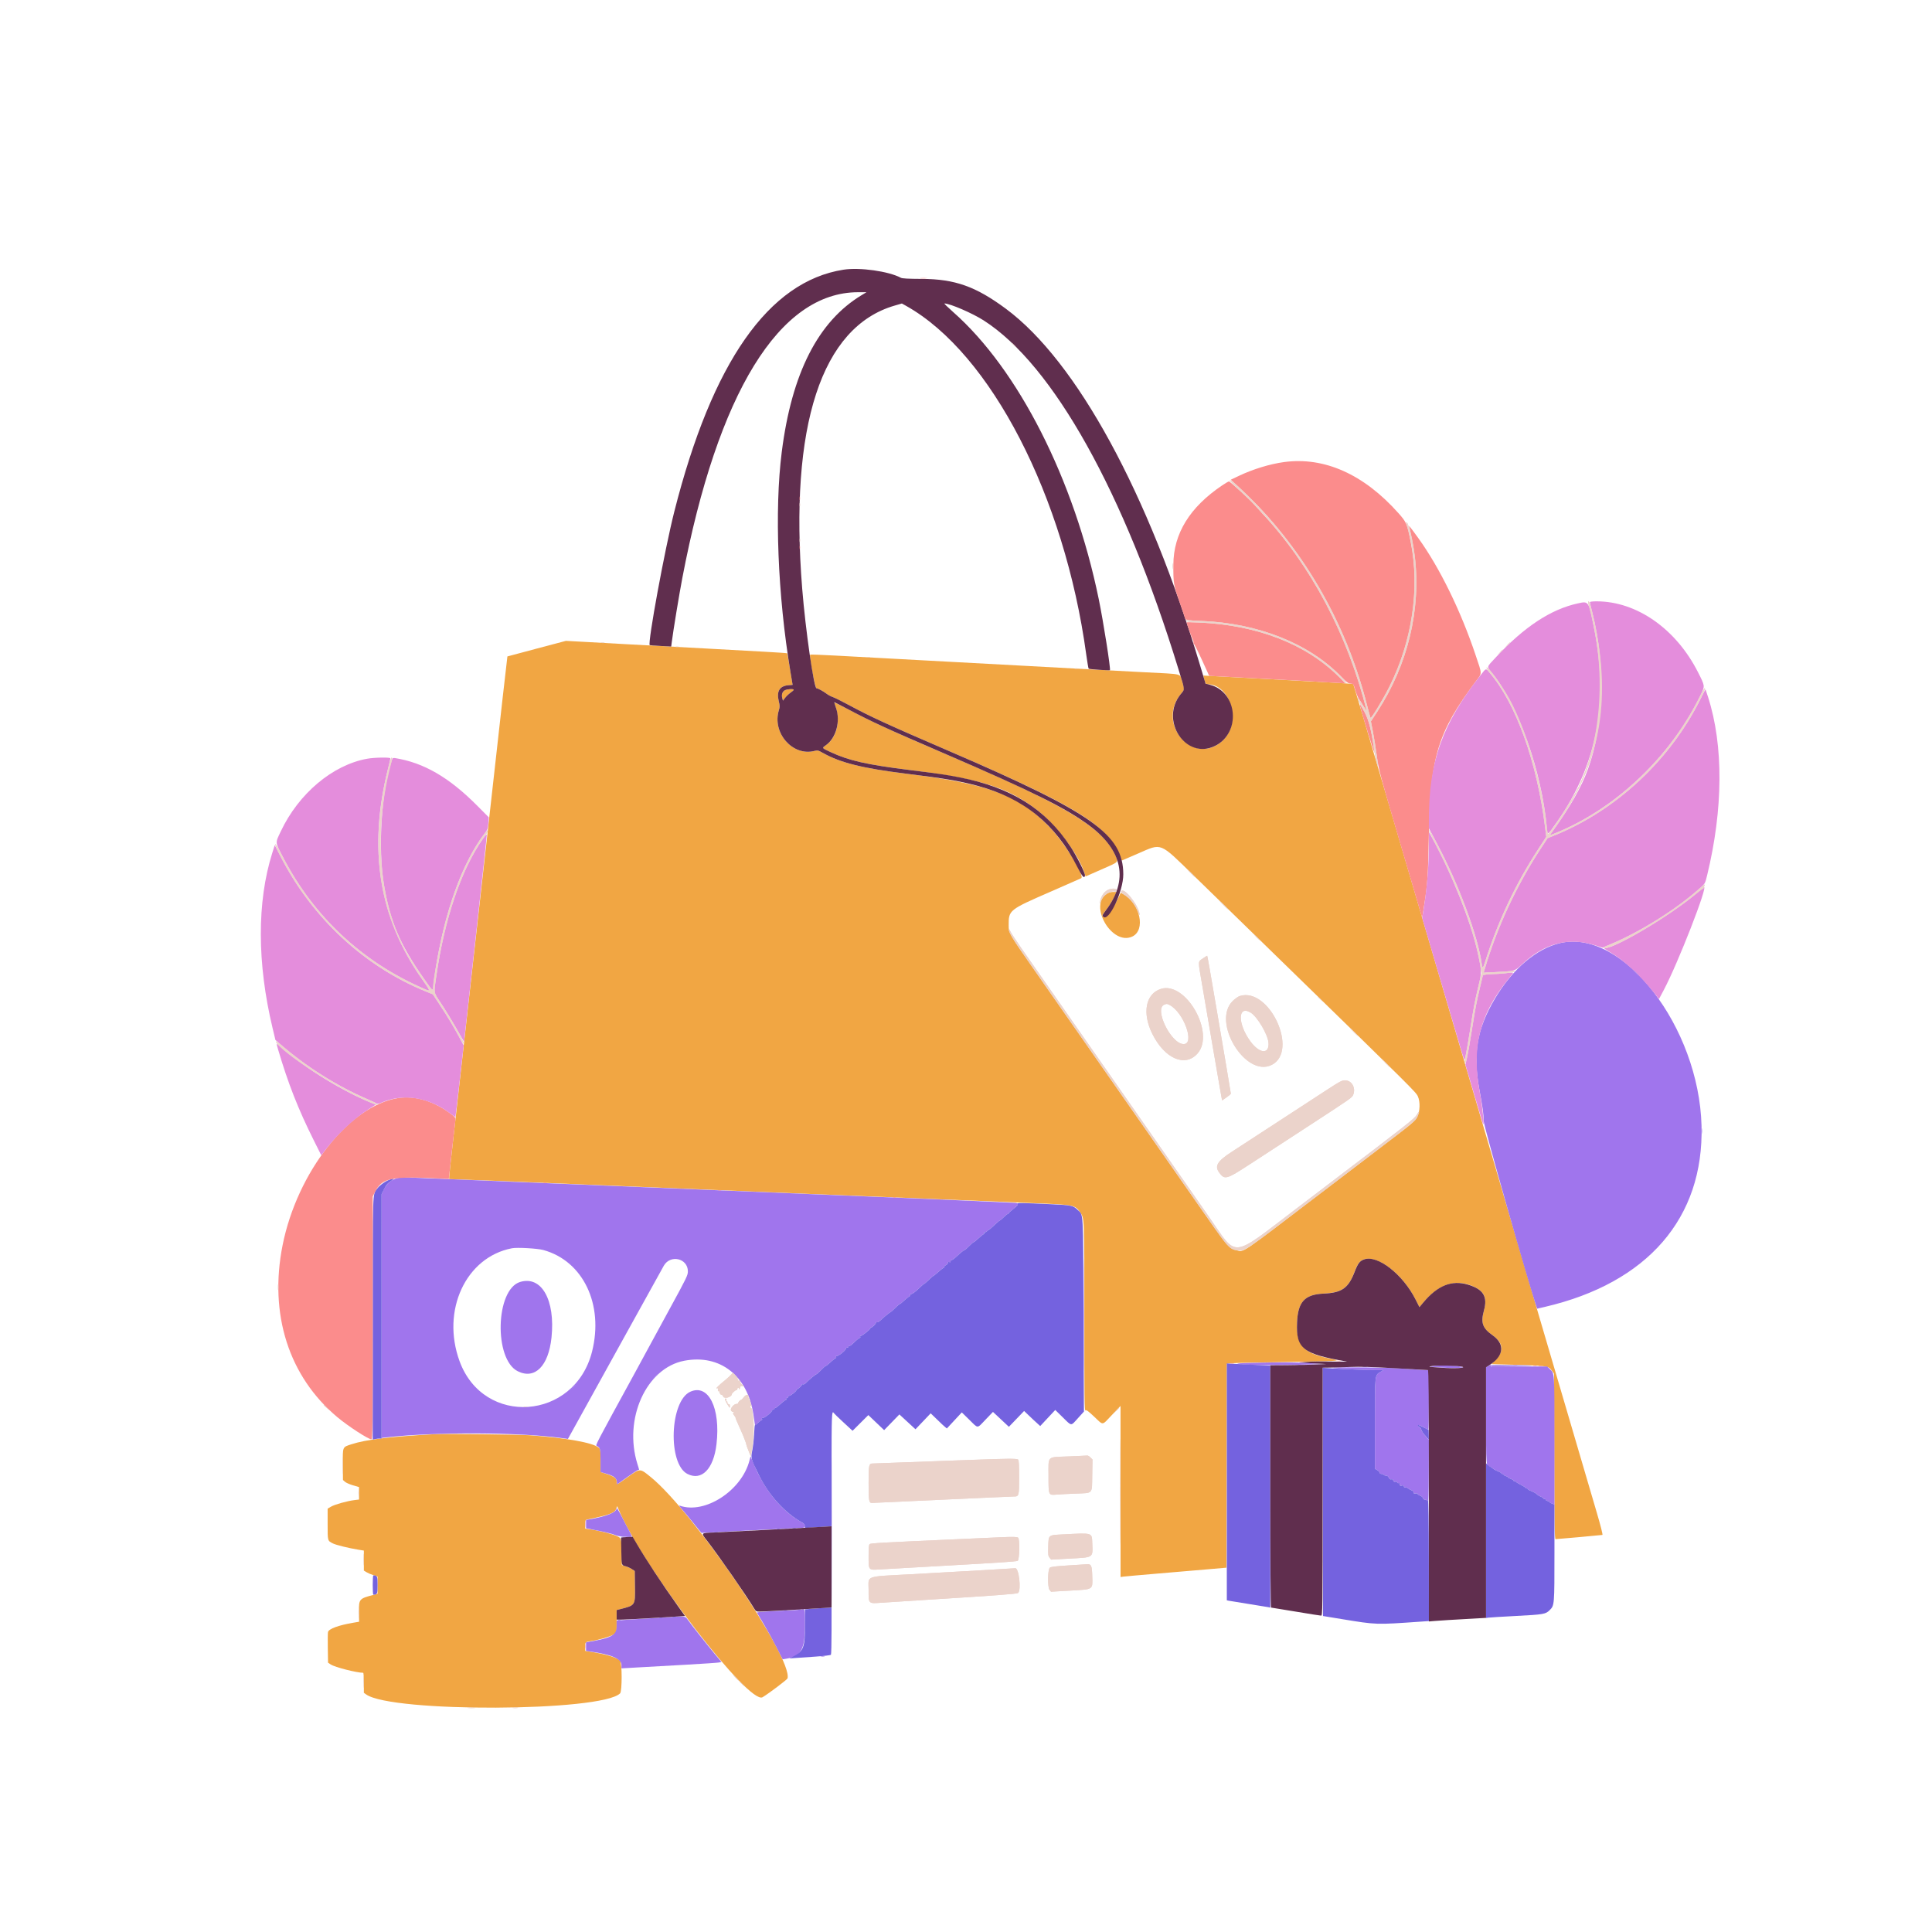 <svg id="svg" version="1.1" xmlns="http://www.w3.org/2000/svg" xmlns:xlink="http://www.w3.org/1999/xlink" width="400" height="400" viewBox="0, 0, 400,400"><g id="svgg"><path id="path8" d="M209.500 71.052 C 209.500 71.081,209.744 71.325,210.042 71.594 L 210.583 72.083 210.094 71.542 C 209.638 71.037,209.500 70.923,209.500 71.052 M254.611 99.456 C 254.568 99.526,255.353 100.333,256.355 101.250 C 269.090 112.892,278.232 128.653,282.942 147.083 C 282.988 147.267,282.642 146.779,282.171 146.000 C 281.700 145.221,281.241 144.509,281.151 144.418 C 280.842 144.108,281.457 145.581,282.076 146.635 C 283.359 148.818,283.830 150.489,284.504 155.250 C 284.711 156.706,285.172 158.717,285.275 158.614 C 285.376 158.513,284.695 153.833,284.237 151.472 L 283.827 149.361 285.137 147.358 C 291.352 137.855,294.149 126.550,292.978 115.667 C 292.627 112.408,291.752 108.584,291.265 108.179 C 291.078 108.024,291.093 108.205,291.340 109.032 C 294.320 119.045,292.895 131.756,287.613 142.272 C 286.285 144.915,283.918 148.807,283.745 148.633 C 283.712 148.601,283.349 147.264,282.937 145.662 C 279.450 132.102,273.208 119.807,264.492 109.333 C 260.806 104.904,254.895 98.995,254.611 99.456 M165.539 104.500 C 165.539 104.821,165.573 104.952,165.615 104.792 C 165.657 104.631,165.657 104.369,165.615 104.208 C 165.573 104.048,165.539 104.179,165.539 104.500 M165.539 111.833 C 165.539 112.154,165.573 112.285,165.615 112.125 C 165.657 111.965,165.657 111.702,165.615 111.542 C 165.573 111.381,165.539 111.513,165.539 111.833 M242.718 117.250 C 242.719 117.800,242.750 118.005,242.787 117.705 C 242.825 117.406,242.824 116.956,242.786 116.705 C 242.748 116.455,242.717 116.700,242.718 117.250 M329.096 125.981 C 332.543 138.561,331.695 152.760,326.898 162.761 C 325.701 165.257,320.916 172.667,320.501 172.667 C 320.435 172.667,320.331 172.123,320.269 171.458 C 319.481 162.928,315.987 150.927,312.446 144.583 C 310.885 141.786,307.951 137.787,307.782 138.227 C 307.736 138.347,308.053 138.859,308.485 139.367 C 313.906 145.719,318.237 157.841,319.905 171.333 L 320.142 173.250 318.515 175.750 C 313.762 183.054,310.128 190.753,307.483 199.125 C 307.037 200.536,306.917 200.611,306.773 199.564 C 306.198 195.369,303.632 187.626,300.592 180.917 C 298.976 177.351,295.933 171.528,295.866 171.873 C 295.838 172.016,296.490 173.435,297.315 175.025 C 302.028 184.114,305.295 192.961,306.443 199.744 L 306.739 201.494 306.203 203.705 C 305.424 206.917,305.232 207.915,304.412 213.018 C 304.005 215.549,303.557 218.121,303.415 218.732 C 303.261 219.395,303.214 219.948,303.299 220.099 C 303.484 220.430,303.979 218.063,304.749 213.167 C 305.466 208.599,305.688 207.439,306.437 204.312 L 307.022 201.873 307.636 201.772 C 307.974 201.716,308.684 201.670,309.215 201.669 C 310.774 201.666,313.399 201.328,313.632 201.101 C 313.805 200.932,313.675 200.916,312.965 201.018 C 312.480 201.088,310.978 201.199,309.626 201.265 L 307.169 201.385 307.430 200.506 C 309.979 191.925,313.952 183.392,318.969 175.727 L 320.403 173.537 321.743 172.996 C 333.150 168.392,343.317 159.626,349.845 148.765 C 351.325 146.302,353.000 142.961,352.999 142.475 C 352.998 142.244,352.531 143.008,351.864 144.333 C 345.393 157.186,334.364 167.566,321.871 172.562 L 320.825 172.980 321.682 171.782 C 330.791 159.055,333.466 146.777,330.565 131.000 C 329.963 127.727,329.133 124.500,328.893 124.500 C 328.749 124.500,328.807 124.926,329.096 125.981 M245.601 128.570 C 245.660 128.723,246.396 128.811,248.216 128.886 C 260.135 129.373,270.013 133.157,276.959 139.895 C 278.980 141.855,279.494 141.926,277.574 139.980 C 270.869 133.182,260.328 128.997,248.833 128.570 C 247.596 128.525,246.344 128.458,246.052 128.422 C 245.671 128.376,245.543 128.418,245.601 128.570 M124.542 133.115 C 124.702 133.157,124.965 133.157,125.125 133.115 C 125.285 133.073,125.154 133.039,124.833 133.039 C 124.513 133.039,124.381 133.073,124.542 133.115 M312.073 133.542 L 311.583 134.083 312.125 133.594 C 312.630 133.138,312.743 133.000,312.615 133.000 C 312.586 133.000,312.342 133.244,312.073 133.542 M139.875 133.948 C 140.035 133.990,140.298 133.990,140.458 133.948 C 140.619 133.906,140.487 133.872,140.167 133.872 C 139.846 133.872,139.715 133.906,139.875 133.948 M310.573 135.042 L 310.083 135.583 310.625 135.094 C 311.130 134.638,311.243 134.500,311.115 134.500 C 311.086 134.500,310.842 134.744,310.573 135.042 M179.542 136.115 C 179.702 136.157,179.965 136.157,180.125 136.115 C 180.285 136.073,180.154 136.039,179.833 136.039 C 179.512 136.039,179.381 136.073,179.542 136.115 M222.542 138.448 C 222.702 138.490,222.965 138.490,223.125 138.448 C 223.285 138.406,223.154 138.372,222.833 138.372 C 222.512 138.372,222.381 138.406,222.542 138.448 M80.288 159.375 C 76.239 176.232,78.468 190.003,87.278 202.561 C 89.271 205.402,89.265 205.368,87.640 204.657 C 74.846 199.066,64.942 189.761,58.476 177.257 C 57.655 175.670,57.005 174.583,57.003 174.794 C 56.997 175.559,59.931 180.941,61.978 183.917 C 68.551 193.473,77.827 201.045,88.104 205.242 L 89.625 205.864 90.962 207.890 C 92.728 210.566,93.493 211.830,94.861 214.332 C 95.635 215.747,96.000 216.280,96.000 215.996 C 96.000 215.477,93.485 211.034,91.427 207.917 C 89.674 205.261,89.783 205.873,90.352 201.917 C 92.086 189.855,95.872 179.010,100.442 173.018 C 101.104 172.149,101.219 171.473,100.572 172.250 C 97.487 175.956,94.181 183.353,92.183 191.023 C 91.084 195.238,89.667 202.814,89.667 204.470 C 89.667 204.761,89.610 205.000,89.542 204.999 C 89.390 204.998,86.220 200.470,84.991 198.500 C 78.638 188.313,77.077 173.417,80.820 158.708 C 81.151 157.407,81.236 156.833,81.098 156.833 C 80.978 156.833,80.653 157.852,80.288 159.375 M246.583 180.833 C 247.035 181.292,247.442 181.667,247.487 181.667 C 247.533 181.667,247.201 181.292,246.750 180.833 C 246.299 180.375,245.892 180.000,245.846 180.000 C 245.800 180.000,246.132 180.375,246.583 180.833 M351.500 184.280 C 346.488 188.659,339.037 193.256,333.015 195.685 C 332.032 196.081,331.725 196.267,331.987 196.305 C 333.860 196.581,344.604 190.351,350.523 185.558 C 351.682 184.620,352.676 183.885,352.732 183.926 C 352.788 183.967,352.798 183.953,352.756 183.895 C 352.713 183.837,352.757 183.643,352.853 183.464 C 353.162 182.887,352.944 183.018,351.500 184.280 M229.231 184.317 C 228.558 184.728,228.082 185.409,227.840 186.310 C 227.595 187.220,227.711 187.398,227.975 186.517 C 228.303 185.424,230.041 184.271,230.877 184.591 C 231.033 184.651,231.156 184.560,231.212 184.343 C 231.336 183.871,229.991 183.854,229.231 184.317 M232.110 184.573 C 232.050 184.730,232.265 184.957,232.732 185.230 C 233.927 185.931,234.910 187.145,235.612 188.789 C 235.935 189.544,236.002 189.627,235.926 189.177 C 235.582 187.143,232.535 183.466,232.110 184.573 M253.333 187.417 C 253.831 187.921,254.276 188.333,254.322 188.333 C 254.368 188.333,253.998 187.921,253.500 187.417 C 253.002 186.912,252.557 186.500,252.511 186.500 C 252.466 186.500,252.835 186.912,253.333 187.417 M208.841 192.417 C 208.841 193.132,209.702 194.447,217.190 205.167 C 221.449 211.262,230.513 224.237,237.332 234.000 C 244.152 243.762,250.591 252.987,251.641 254.500 C 254.382 258.449,254.840 258.853,256.595 258.869 C 257.931 258.881,257.538 259.160,275.417 245.528 C 293.406 231.812,293.070 232.080,293.521 231.088 C 293.988 230.059,293.883 229.813,293.371 230.738 C 292.909 231.573,291.798 232.447,274.083 245.907 C 272.708 246.951,270.196 248.863,268.500 250.154 C 254.661 260.690,256.280 260.517,250.407 252.083 C 248.684 249.608,244.601 243.758,241.335 239.083 C 238.068 234.408,233.642 228.071,231.498 225.000 C 229.354 221.929,224.404 214.842,220.497 209.250 C 216.591 203.658,212.509 197.816,211.428 196.266 C 210.346 194.717,209.322 193.142,209.151 192.766 C 208.957 192.340,208.841 192.209,208.841 192.417 M260.167 194.083 C 260.478 194.404,260.770 194.667,260.815 194.667 C 260.861 194.667,260.644 194.404,260.333 194.083 C 260.022 193.762,259.730 193.500,259.685 193.500 C 259.639 193.500,259.856 193.762,260.167 194.083 M249.030 198.443 C 247.986 199.174,247.997 198.709,248.905 203.972 C 249.311 206.325,250.328 212.262,251.164 217.167 C 252.001 222.071,252.761 226.478,252.855 226.960 L 253.024 227.836 253.927 227.210 C 254.423 226.865,254.830 226.515,254.831 226.431 C 254.832 226.347,254.423 223.872,253.923 220.931 C 253.422 217.990,252.482 212.471,251.835 208.667 C 250.542 201.059,249.991 197.937,249.932 197.877 C 249.911 197.856,249.505 198.110,249.030 198.443 M240.333 204.747 C 237.177 205.764,236.431 209.760,238.591 214.083 C 241.146 219.197,245.377 221.024,247.935 218.117 C 251.651 213.896,245.502 203.083,240.333 204.747 M256.668 206.219 C 256.348 206.321,255.699 206.782,255.225 207.244 C 250.809 211.551,257.868 223.167,263.272 220.485 C 268.983 217.650,262.789 204.270,256.668 206.219 M272.833 206.385 C 272.833 206.414,273.077 206.658,273.375 206.927 L 273.917 207.417 273.427 206.875 C 272.971 206.370,272.833 206.257,272.833 206.385 M242.151 208.075 C 245.073 209.586,247.446 216.167,245.069 216.167 C 242.470 216.167,238.883 208.875,241.053 208.001 C 241.558 207.797,241.622 207.802,242.151 208.075 M258.950 209.660 C 260.295 210.480,262.468 214.135,262.623 215.838 C 262.848 218.326,260.799 218.205,258.894 215.618 C 256.198 211.956,256.235 208.004,258.950 209.660 M280.250 213.667 C 280.701 214.125,281.108 214.500,281.154 214.500 C 281.200 214.500,280.868 214.125,280.417 213.667 C 279.965 213.208,279.558 212.833,279.513 212.833 C 279.467 212.833,279.799 213.208,280.250 213.667 M57.129 215.652 C 57.886 217.695,70.136 225.588,76.654 228.232 C 79.064 229.210,78.580 228.658,76.083 227.582 C 69.817 224.881,64.088 221.301,58.546 216.624 C 57.679 215.892,57.061 215.468,57.129 215.652 M286.917 220.167 C 287.368 220.625,287.775 221.000,287.821 221.000 C 287.867 221.000,287.535 220.625,287.083 220.167 C 286.632 219.708,286.225 219.333,286.179 219.333 C 286.133 219.333,286.465 219.708,286.917 220.167 M274.876 225.543 C 261.372 234.344,256.866 237.279,254.969 238.510 C 252.016 240.426,251.429 241.414,252.427 242.779 C 253.549 244.313,253.902 244.216,258.764 241.047 C 260.864 239.678,265.846 236.434,269.833 233.838 C 279.953 227.249,279.915 227.275,280.162 226.677 C 280.758 225.240,279.864 223.665,278.456 223.668 C 277.840 223.670,277.385 223.908,274.876 225.543 M57.550 266.500 C 57.550 267.004,57.581 267.210,57.619 266.958 C 57.658 266.706,57.658 266.294,57.619 266.042 C 57.581 265.790,57.550 265.996,57.550 266.500 M151.250 284.727 C 150.975 285.018,150.423 285.518,150.024 285.837 C 148.895 286.738,148.052 287.566,148.385 287.445 C 148.627 287.358,148.677 287.411,148.635 287.710 C 148.602 287.950,148.662 288.067,148.804 288.038 C 148.925 288.012,148.988 288.051,148.944 288.123 C 148.899 288.195,148.969 288.398,149.098 288.575 C 149.227 288.752,149.333 288.842,149.333 288.775 C 149.333 288.708,149.438 288.750,149.566 288.868 C 149.694 288.987,149.770 289.131,149.734 289.189 C 149.699 289.248,149.876 289.334,150.127 289.382 C 150.645 289.482,151.500 289.054,151.500 288.696 C 151.500 288.445,152.329 287.724,152.538 287.792 C 152.609 287.815,152.667 287.721,152.667 287.583 C 152.667 287.446,152.742 287.333,152.833 287.333 C 152.925 287.333,153.000 287.421,153.000 287.528 C 153.000 287.815,153.184 287.580,153.238 287.224 C 153.271 287.007,153.402 286.931,153.684 286.965 L 154.083 287.014 153.667 286.682 C 153.438 286.500,153.250 286.222,153.249 286.064 C 153.249 285.906,153.136 285.747,152.999 285.709 C 152.779 285.649,152.779 285.663,153.000 285.833 C 153.222 286.004,153.222 286.018,153.000 285.957 C 152.862 285.920,152.750 285.742,152.750 285.563 C 152.750 285.384,152.525 285.003,152.250 284.717 L 151.750 284.196 151.250 284.727 M153.994 289.270 C 153.768 289.575,153.522 289.826,153.446 289.829 C 153.247 289.835,152.833 290.280,152.833 290.488 C 152.833 290.586,152.671 290.667,152.473 290.667 C 151.933 290.667,151.134 291.627,151.346 292.023 C 151.437 292.194,151.640 292.334,151.798 292.336 C 152.008 292.338,152.027 292.374,151.870 292.474 C 151.705 292.579,151.735 292.708,152.003 293.049 C 152.193 293.290,152.326 293.516,152.299 293.549 C 152.272 293.582,152.373 293.866,152.524 294.180 C 152.675 294.493,152.870 294.938,152.958 295.167 C 153.046 295.396,153.293 295.958,153.507 296.417 C 153.721 296.875,153.910 297.306,153.927 297.375 C 153.944 297.444,153.977 297.537,154.000 297.583 C 154.023 297.629,154.057 297.723,154.076 297.792 C 154.096 297.860,154.199 298.128,154.306 298.386 C 154.413 298.644,154.504 298.944,154.509 299.053 C 154.514 299.161,154.726 299.764,154.980 300.392 L 155.443 301.534 155.731 299.892 C 156.031 298.175,156.138 295.231,155.957 293.667 C 155.740 291.800,155.697 291.594,155.517 291.534 C 155.416 291.500,155.334 291.347,155.336 291.194 C 155.338 290.952,155.361 290.949,155.518 291.167 C 155.663 291.368,155.676 291.352,155.583 291.083 C 155.445 290.685,155.363 290.325,155.346 290.042 C 155.339 289.927,155.202 289.827,155.042 289.820 C 154.867 289.812,154.834 289.773,154.958 289.723 C 155.073 289.677,155.167 289.566,155.167 289.476 C 155.167 289.387,155.099 289.356,155.016 289.407 C 154.932 289.458,154.901 289.361,154.946 289.190 C 155.098 288.606,154.446 288.661,153.994 289.270 M150.107 289.615 C 150.048 289.674,150.198 290.066,150.439 290.486 C 151.035 291.524,151.176 291.654,151.132 291.126 C 151.112 290.882,151.062 290.716,151.021 290.756 C 150.895 290.883,150.498 290.471,150.595 290.314 C 150.645 290.233,150.599 290.167,150.492 290.167 C 150.385 290.167,150.340 290.057,150.392 289.922 C 150.492 289.661,150.284 289.438,150.107 289.615 M67.000 290.885 C 67.000 290.914,67.244 291.158,67.542 291.427 L 68.083 291.917 67.594 291.375 C 67.138 290.870,67.000 290.757,67.000 290.885 M108.460 291.285 C 108.668 291.324,108.968 291.323,109.127 291.281 C 109.286 291.239,109.117 291.207,108.750 291.209 C 108.383 291.211,108.253 291.245,108.460 291.285 M231.914 308.833 C 231.914 318.596,231.934 322.590,231.958 317.708 C 231.983 312.827,231.983 304.840,231.958 299.958 C 231.934 295.077,231.914 299.071,231.914 308.833 M231.073 292.042 L 230.583 292.583 231.125 292.094 C 231.630 291.638,231.743 291.500,231.615 291.500 C 231.586 291.500,231.342 291.744,231.073 292.042 M70.902 303.417 C 70.902 305.067,70.927 305.719,70.958 304.867 C 70.988 304.014,70.988 302.664,70.957 301.867 C 70.927 301.069,70.902 301.767,70.902 303.417 M221.250 301.536 C 216.636 301.726,217.083 301.289,217.083 305.603 C 217.083 309.671,217.045 309.586,218.833 309.435 C 219.429 309.385,221.172 309.294,222.707 309.233 C 226.385 309.087,226.072 309.434,226.135 305.433 L 226.186 302.171 225.767 301.752 C 225.537 301.522,225.251 301.345,225.133 301.359 C 225.014 301.373,223.267 301.453,221.250 301.536 M200.833 302.264 C 187.435 302.769,181.061 303.003,180.720 303.002 C 179.889 302.998,179.833 303.253,179.833 307.083 C 179.833 310.706,179.910 311.167,180.516 311.167 C 180.666 311.167,191.902 310.649,204.000 310.085 C 206.979 309.946,209.655 309.832,209.946 309.833 C 210.960 309.834,211.000 309.684,211.000 305.855 C 211.000 303.390,210.943 302.343,210.800 302.200 C 210.555 301.955,208.698 301.967,200.833 302.264 M74.224 309.083 C 74.224 309.817,74.254 310.096,74.289 309.704 C 74.324 309.312,74.324 308.712,74.288 308.371 C 74.252 308.029,74.223 308.350,74.224 309.083 M220.103 317.679 C 216.977 317.840,217.101 317.737,217.028 320.220 C 216.979 321.883,217.010 322.142,217.299 322.499 L 217.625 322.902 221.508 322.691 C 226.477 322.422,226.262 322.569,226.142 319.534 C 226.053 317.270,226.335 317.357,220.103 317.679 M207.000 318.281 C 206.404 318.309,202.504 318.484,198.333 318.670 C 182.503 319.376,180.285 319.499,180.059 319.687 C 179.889 319.828,179.833 320.446,179.833 322.175 C 179.833 325.151,179.770 325.077,182.156 324.933 C 183.125 324.874,187.217 324.641,191.250 324.415 C 206.690 323.548,210.405 323.306,210.698 323.150 C 211.071 322.950,211.161 318.728,210.800 318.367 C 210.607 318.174,209.732 318.154,207.000 318.281 M75.230 322.917 C 75.231 324.017,75.258 324.445,75.290 323.868 C 75.323 323.292,75.323 322.392,75.290 321.868 C 75.257 321.345,75.230 321.817,75.230 322.917 M221.172 324.107 C 218.413 324.283,217.535 324.394,217.338 324.590 C 216.912 325.016,216.873 328.640,217.290 329.155 L 217.606 329.545 221.512 329.322 C 226.476 329.038,226.219 329.205,226.139 326.313 C 226.079 324.160,225.927 323.801,225.093 323.856 C 224.904 323.868,223.140 323.981,221.172 324.107 M203.583 325.086 C 200.008 325.294,193.371 325.668,188.833 325.918 C 178.827 326.468,179.833 326.105,179.833 329.167 C 179.833 332.117,179.736 332.023,182.583 331.823 C 183.683 331.746,187.696 331.488,191.500 331.249 C 206.140 330.332,210.544 330.004,210.771 329.816 C 211.493 329.217,210.942 324.508,210.171 324.687 C 210.123 324.698,207.158 324.878,203.583 325.086 M74.230 333.917 C 74.231 335.017,74.258 335.445,74.290 334.868 C 74.323 334.292,74.323 333.392,74.290 332.868 C 74.257 332.345,74.230 332.817,74.230 333.917 M75.230 348.250 C 75.231 349.350,75.258 349.778,75.290 349.202 C 75.323 348.625,75.323 347.725,75.290 347.202 C 75.257 346.678,75.230 347.150,75.230 348.250 M152.333 347.417 C 152.644 347.738,152.936 348.000,152.982 348.000 C 153.028 348.000,152.811 347.738,152.500 347.417 C 152.189 347.096,151.897 346.833,151.851 346.833 C 151.805 346.833,152.022 347.096,152.333 347.417 M153.167 348.219 C 153.167 348.248,153.410 348.491,153.708 348.760 L 154.250 349.250 153.760 348.708 C 153.304 348.203,153.167 348.090,153.167 348.219 M96.963 353.622 C 97.355 353.657,97.955 353.657,98.296 353.621 C 98.637 353.585,98.317 353.557,97.583 353.557 C 96.850 353.558,96.571 353.587,96.963 353.622 M106.208 353.619 C 106.460 353.658,106.873 353.658,107.125 353.619 C 107.377 353.581,107.171 353.550,106.667 353.550 C 106.162 353.550,105.956 353.581,106.208 353.619 " stroke="none" fill="#ebd3cb" fill-rule="evenodd"></path><path id="path0" d="M111.083 134.295 C 107.783 135.173,105.070 135.898,105.053 135.907 C 105.024 135.921,104.047 144.602,100.579 175.667 C 97.500 203.240,94.335 231.506,93.673 237.333 C 93.304 240.588,93.001 243.444,93.001 243.682 L 93.000 244.114 95.958 244.222 C 100.520 244.389,114.775 244.971,121.083 245.247 C 124.200 245.384,131.400 245.685,137.083 245.915 C 142.767 246.146,150.004 246.447,153.167 246.584 C 156.329 246.721,161.729 246.947,165.167 247.086 C 178.681 247.632,187.838 248.009,193.417 248.247 C 202.746 248.645,206.640 248.805,214.000 249.095 C 222.316 249.423,222.605 249.479,223.623 250.989 C 224.528 252.332,224.500 251.645,224.500 272.717 C 224.500 289.311,224.534 292.179,224.731 292.016 C 224.916 291.862,225.282 292.126,226.560 293.329 C 228.506 295.160,228.077 295.203,230.204 292.965 L 231.991 291.083 231.995 308.794 L 232.000 326.504 232.625 326.419 C 232.969 326.372,235.950 326.106,239.250 325.827 C 242.550 325.548,247.200 325.152,249.583 324.947 L 253.917 324.574 253.959 303.461 L 254.001 282.348 254.542 282.266 C 254.840 282.221,257.521 282.142,260.500 282.090 C 278.774 281.772,278.006 281.816,275.229 281.251 C 269.809 280.150,268.334 278.501,268.541 273.778 C 268.727 269.530,270.117 268.017,274.014 267.821 C 277.828 267.629,279.161 266.709,280.396 263.417 C 280.984 261.848,281.380 261.238,282.034 260.893 C 284.760 259.457,290.284 263.529,293.068 269.028 L 293.879 270.629 294.667 269.682 C 297.959 265.726,301.548 264.643,305.309 266.471 C 307.385 267.480,307.909 268.779,307.246 271.279 C 306.543 273.931,306.904 274.957,309.084 276.500 C 311.343 278.100,311.430 279.937,309.339 281.917 L 308.810 282.417 314.363 282.588 C 320.480 282.777,320.596 282.798,321.362 283.872 L 321.750 284.417 321.794 301.542 C 321.830 315.727,321.876 318.667,322.061 318.667 C 322.383 318.667,331.548 317.839,331.764 317.791 C 331.873 317.766,331.402 315.903,330.572 313.083 C 329.817 310.517,326.897 300.579,324.083 291.000 C 321.270 281.421,318.779 272.946,318.548 272.167 C 318.318 271.387,318.034 270.412,317.917 270.000 C 317.801 269.587,312.518 251.588,306.177 230.000 C 299.837 208.412,291.417 179.725,287.467 166.250 C 283.517 152.775,280.239 141.703,280.184 141.645 C 280.089 141.546,277.796 141.411,259.250 140.414 C 255.125 140.193,251.164 139.978,250.448 139.937 L 249.147 139.863 249.261 140.390 C 249.470 141.349,249.651 141.667,249.990 141.667 C 254.744 141.667,257.010 149.474,253.326 153.158 C 247.513 158.971,239.219 150.141,244.454 143.713 C 245.293 142.683,245.280 142.805,244.745 141.052 C 244.235 139.379,245.221 139.611,236.750 139.172 C 232.992 138.977,228.642 138.747,227.083 138.660 C 225.525 138.573,219.375 138.240,213.417 137.918 C 207.458 137.597,199.808 137.184,196.417 137.001 C 193.025 136.817,187.512 136.520,184.167 136.339 C 180.821 136.158,175.776 135.884,172.956 135.730 C 170.136 135.575,167.788 135.490,167.737 135.541 C 167.489 135.789,168.760 142.500,169.055 142.500 C 169.331 142.500,170.463 143.118,171.167 143.651 C 171.487 143.895,172.050 144.193,172.417 144.314 C 172.783 144.435,174.246 145.160,175.667 145.926 C 180.284 148.416,183.661 149.968,196.472 155.488 C 221.758 166.383,228.668 170.507,231.525 176.408 C 231.878 177.136,232.167 177.838,232.167 177.967 C 232.167 178.097,232.260 178.165,232.375 178.119 C 232.490 178.073,233.981 177.427,235.688 176.684 C 240.619 174.539,239.978 174.281,247.205 181.329 C 250.163 184.214,258.583 192.420,265.917 199.565 C 292.672 225.633,293.156 226.113,293.558 227.000 C 294.068 228.124,294.006 230.060,293.422 231.253 C 293.009 232.099,292.611 232.431,286.034 237.440 C 282.211 240.351,276.758 244.507,273.917 246.676 C 256.062 260.300,257.692 259.202,255.879 258.826 C 254.512 258.542,253.965 257.883,248.070 249.417 C 242.889 241.975,224.682 215.894,214.284 201.017 C 208.853 193.247,208.842 193.228,208.837 191.563 C 208.827 188.416,208.879 188.375,217.620 184.566 C 220.895 183.139,223.697 181.907,223.845 181.827 C 224.671 181.385,220.407 174.457,217.359 171.290 C 210.914 164.592,204.798 162.314,187.500 160.169 C 178.567 159.060,174.021 157.926,170.403 155.903 C 169.377 155.329,169.281 155.307,168.586 155.482 C 164.094 156.613,159.833 151.727,161.249 147.068 C 161.472 146.331,161.470 146.136,161.220 145.101 C 160.745 143.128,161.428 142.019,163.209 141.871 L 164.099 141.798 163.574 138.562 C 163.285 136.783,163.017 135.295,162.978 135.256 C 162.939 135.217,160.734 135.066,158.078 134.922 C 155.423 134.777,149.875 134.472,145.750 134.243 C 141.625 134.015,134.725 133.642,130.417 133.414 C 126.108 133.186,121.383 132.925,119.917 132.834 C 118.450 132.743,117.212 132.675,117.167 132.684 C 117.121 132.692,114.383 133.417,111.083 134.295 M162.472 142.922 C 161.966 143.196,161.767 143.846,161.967 144.573 L 162.102 145.063 162.556 144.467 C 162.806 144.139,163.308 143.665,163.672 143.413 C 164.036 143.161,164.333 142.890,164.333 142.811 C 164.333 142.577,162.955 142.659,162.472 142.922 M172.742 145.596 C 174.126 148.931,173.396 152.588,171.009 154.277 C 170.132 154.898,170.091 154.837,171.958 155.709 C 175.755 157.482,179.395 158.307,188.333 159.423 C 203.173 161.274,208.702 163.023,214.816 167.797 C 218.834 170.934,223.438 177.098,224.568 180.855 L 224.751 181.460 228.084 179.997 C 231.779 178.374,231.584 178.575,230.918 177.071 C 228.519 171.645,221.279 167.148,200.417 158.122 C 197.758 156.972,193.633 155.191,191.250 154.164 C 183.520 150.831,179.885 149.125,174.930 146.504 C 173.211 145.595,172.644 145.359,172.742 145.596 M229.235 184.982 C 225.274 187.397,230.232 195.891,234.438 193.896 C 237.244 192.564,236.069 187.089,232.556 185.126 L 232.036 184.836 231.430 186.111 C 230.285 188.522,228.852 190.257,228.389 189.794 C 228.144 189.549,228.171 189.467,228.708 188.805 C 229.500 187.830,230.446 186.320,230.835 185.413 L 231.155 184.667 230.452 184.667 C 230.059 184.668,229.524 184.806,229.235 184.982 M90.000 296.933 C 80.751 297.437,75.737 298.044,72.766 299.019 C 70.874 299.640,70.957 299.447,70.984 303.182 L 71.006 306.417 71.427 306.789 C 71.658 306.994,72.406 307.325,73.090 307.523 L 74.333 307.885 74.333 309.173 L 74.333 310.462 73.375 310.581 C 71.859 310.769,69.316 311.480,68.542 311.933 L 67.833 312.347 67.833 315.565 C 67.833 319.108,67.797 318.979,68.954 319.566 C 69.557 319.871,72.286 320.541,74.125 320.836 L 75.333 321.030 75.333 323.101 L 75.333 325.172 75.875 325.504 C 76.173 325.687,76.810 325.962,77.292 326.116 L 78.167 326.394 78.167 328.191 L 78.167 329.987 77.458 330.169 C 74.360 330.967,74.290 331.045,74.322 333.680 L 74.347 335.763 73.132 335.970 C 70.113 336.483,68.072 337.232,67.911 337.887 C 67.862 338.087,67.843 339.597,67.869 341.244 L 67.917 344.237 68.484 344.619 C 69.299 345.168,73.861 346.333,75.196 346.333 C 75.271 346.333,75.333 347.266,75.333 348.405 L 75.333 350.477 75.808 350.815 C 81.117 354.595,124.566 354.410,128.385 350.591 C 128.817 350.159,128.808 344.175,128.375 343.796 C 127.641 343.153,125.411 342.484,122.375 341.997 L 121.167 341.803 121.167 340.913 C 121.167 339.932,121.154 339.943,122.500 339.750 C 123.975 339.538,126.428 338.813,127.042 338.408 L 127.667 337.995 127.667 335.671 L 127.667 333.346 128.375 333.166 C 131.556 332.358,131.517 332.417,131.462 328.501 L 131.417 325.286 130.975 324.956 C 130.733 324.775,130.133 324.491,129.642 324.325 L 128.750 324.023 128.710 321.553 C 128.657 318.350,128.694 318.465,127.545 317.955 C 126.630 317.548,123.656 316.821,121.958 316.588 L 121.167 316.480 121.167 315.576 C 121.167 314.773,121.208 314.665,121.542 314.598 C 126.143 313.677,127.300 313.249,127.593 312.360 L 127.769 311.825 128.303 313.038 C 133.644 325.191,155.119 353.036,157.882 351.391 C 159.138 350.644,162.985 347.741,163.051 347.491 C 164.155 343.266,143.598 313.016,134.717 305.797 C 132.462 303.965,132.542 303.964,129.935 305.833 C 127.521 307.564,127.667 307.505,127.667 306.748 C 127.667 306.043,127.189 305.693,125.458 305.132 L 124.333 304.768 124.333 302.396 C 124.333 300.033,124.332 300.023,123.895 299.679 C 122.609 298.668,117.325 297.727,109.750 297.160 C 107.482 296.991,92.175 296.815,90.000 296.933 " stroke="none" fill="#f1a643" fill-rule="evenodd"></path><path id="path2" d="M323.083 195.235 C 318.138 196.361,313.138 200.607,309.494 206.776 C 305.764 213.091,304.917 218.108,306.303 225.667 C 307.023 229.592,307.167 230.654,307.167 232.043 C 307.167 233.068,316.436 265.666,318.130 270.600 L 318.250 270.949 319.833 270.581 C 341.126 265.629,352.781 252.162,352.285 233.085 C 351.752 212.636,336.051 192.284,323.083 195.235 M82.554 243.842 C 81.132 244.120,80.051 245.000,79.393 246.413 L 79.003 247.250 79.002 272.481 L 79.000 297.713 79.958 297.600 C 89.716 296.452,107.468 296.511,116.167 297.720 L 117.583 297.917 119.566 294.334 C 120.656 292.363,125.033 284.450,129.292 276.750 C 133.552 269.050,137.215 262.438,137.434 262.056 C 138.798 259.670,142.417 260.516,142.417 263.221 C 142.417 264.032,142.188 264.504,138.642 271.000 C 136.565 274.804,134.546 278.517,134.155 279.250 C 133.764 279.983,132.623 282.083,131.621 283.917 C 123.227 299.268,123.263 299.198,123.545 299.355 C 124.293 299.774,124.333 299.928,124.333 302.395 L 124.333 304.767 125.550 305.124 C 127.087 305.577,127.631 305.990,127.699 306.756 L 127.750 307.337 129.833 305.840 C 130.979 305.017,132.010 304.341,132.125 304.338 C 132.380 304.332,132.394 304.457,131.988 303.167 C 129.032 293.761,133.796 283.222,141.681 281.726 C 149.095 280.319,154.834 284.838,156.001 293.000 C 156.202 294.407,156.300 295.060,156.320 295.133 C 156.327 295.160,156.607 294.917,156.942 294.591 C 157.277 294.266,157.623 294.000,157.710 294.000 C 157.797 294.000,157.824 293.884,157.770 293.741 C 157.714 293.597,157.741 293.526,157.831 293.582 C 158.112 293.756,159.966 292.281,159.870 291.958 C 159.850 291.890,159.946 291.833,160.083 291.833 C 160.221 291.833,160.333 291.758,160.333 291.667 C 160.333 291.575,160.408 291.500,160.499 291.500 C 160.657 291.500,160.905 291.307,162.045 290.292 C 162.328 290.040,162.630 289.833,162.715 289.833 C 162.799 289.833,162.827 289.725,162.776 289.592 C 162.714 289.430,162.764 289.381,162.925 289.443 C 163.074 289.500,163.167 289.433,163.167 289.268 C 163.167 289.121,163.269 289.000,163.394 289.000 C 163.689 289.000,164.929 288.007,164.875 287.815 C 164.852 287.733,164.890 287.667,164.958 287.666 C 165.166 287.666,166.086 286.808,166.044 286.655 C 166.022 286.576,166.119 286.556,166.260 286.610 C 166.417 286.671,166.690 286.520,166.966 286.221 C 167.480 285.665,168.896 284.500,169.060 284.500 C 169.119 284.500,169.536 284.125,169.984 283.667 C 170.433 283.208,170.848 282.833,170.907 282.833 C 171.034 282.833,171.183 282.715,172.159 281.836 C 172.568 281.468,172.970 281.167,173.052 281.167 C 173.135 281.167,173.158 281.050,173.103 280.908 C 173.048 280.764,173.075 280.693,173.164 280.748 C 173.447 280.923,175.167 279.554,175.167 279.154 C 175.167 279.069,175.279 279.000,175.417 279.000 C 175.554 279.000,175.667 278.925,175.667 278.833 C 175.667 278.742,175.745 278.667,175.840 278.667 C 176.043 278.667,176.280 278.480,177.162 277.625 C 177.517 277.281,177.896 277.000,178.005 277.000 C 178.115 277.000,178.158 276.885,178.103 276.741 C 178.046 276.593,178.074 276.526,178.168 276.584 C 178.357 276.701,180.271 275.191,180.208 274.976 C 180.185 274.897,180.266 274.833,180.387 274.833 C 180.628 274.833,181.434 273.988,181.374 273.798 C 181.354 273.732,181.439 273.718,181.563 273.765 C 181.687 273.813,182.005 273.640,182.270 273.380 C 182.873 272.788,184.253 271.667,184.379 271.667 C 184.430 271.667,184.846 271.292,185.302 270.833 C 185.758 270.375,186.179 270.000,186.239 270.000 C 186.368 270.000,186.515 269.883,187.493 269.002 C 187.901 268.634,188.303 268.333,188.385 268.333 C 188.468 268.333,188.491 268.217,188.436 268.075 C 188.381 267.931,188.408 267.860,188.497 267.915 C 188.713 268.048,189.356 267.609,190.362 266.639 C 190.822 266.196,191.232 265.833,191.273 265.833 C 191.376 265.833,191.740 265.523,192.495 264.792 C 192.850 264.448,193.183 264.167,193.234 264.167 C 193.285 264.167,193.535 263.980,193.789 263.751 C 194.662 262.964,195.250 262.500,195.375 262.500 C 195.444 262.500,195.500 262.405,195.500 262.290 C 195.500 262.174,195.669 262.004,195.875 261.913 C 196.081 261.821,196.241 261.626,196.230 261.478 C 196.216 261.287,196.308 261.235,196.550 261.298 C 196.811 261.366,196.866 261.325,196.787 261.119 C 196.719 260.942,196.757 260.878,196.897 260.932 C 197.015 260.977,197.494 260.655,197.963 260.216 C 198.952 259.288,199.519 258.833,199.687 258.833 C 199.752 258.833,200.179 258.458,200.635 258.000 C 201.091 257.542,201.513 257.167,201.572 257.167 C 201.701 257.167,201.848 257.049,202.826 256.169 C 203.234 255.801,203.636 255.500,203.719 255.500 C 203.801 255.500,203.827 255.391,203.776 255.258 C 203.718 255.107,203.764 255.048,203.898 255.099 C 204.017 255.145,204.209 255.066,204.327 254.924 C 204.445 254.783,204.598 254.667,204.667 254.667 C 204.736 254.667,205.267 254.217,205.847 253.667 C 206.427 253.117,206.958 252.667,207.027 252.667 C 207.097 252.667,207.451 252.367,207.814 252.000 C 208.177 251.633,208.555 251.333,208.654 251.333 C 208.752 251.333,208.833 251.269,208.833 251.191 C 208.833 251.113,209.271 250.705,209.806 250.285 C 211.026 249.327,211.050 249.079,209.931 249.025 C 205.111 248.793,193.444 248.281,186.667 248.005 C 182.037 247.816,176.487 247.587,174.333 247.496 C 169.098 247.274,144.439 246.253,134.250 245.835 C 129.758 245.650,123.458 245.389,120.250 245.254 C 117.042 245.119,110.704 244.858,106.167 244.674 C 101.629 244.491,97.129 244.302,96.167 244.254 C 95.204 244.207,92.392 244.093,89.917 244.002 C 87.442 243.910,84.929 243.806,84.333 243.771 C 83.737 243.735,82.937 243.767,82.554 243.842 M224.414 272.167 C 224.414 282.479,224.434 286.698,224.458 281.542 C 224.483 276.385,224.483 267.948,224.458 262.792 C 224.434 257.635,224.414 261.854,224.414 272.167 M112.504 258.807 C 120.726 261.067,125.039 270.069,122.578 279.833 C 118.986 294.081,100.143 295.449,95.151 281.824 C 91.307 271.329,96.437 260.271,106.000 258.439 C 107.081 258.232,111.275 258.469,112.504 258.807 M107.664 265.422 C 102.586 266.988,102.223 281.422,107.199 283.902 C 110.739 285.665,113.567 282.836,114.183 276.917 C 114.992 269.135,112.109 264.051,107.664 265.422 M277.292 281.954 C 277.590 281.991,278.077 281.991,278.375 281.954 C 278.673 281.917,278.429 281.887,277.833 281.887 C 277.237 281.887,276.994 281.917,277.292 281.954 M259.333 282.162 C 257.076 282.215,255.849 282.297,256.250 282.368 C 257.648 282.614,262.752 282.698,268.390 282.568 L 274.250 282.432 271.167 282.230 C 267.992 282.022,265.806 282.010,259.333 282.162 M308.121 282.802 L 307.667 283.077 307.667 293.007 C 307.667 303.684,307.665 303.667,308.513 303.667 C 308.605 303.667,308.840 303.815,309.035 303.997 C 309.230 304.179,309.715 304.451,310.112 304.603 C 310.509 304.755,310.833 304.943,310.833 305.023 C 310.833 305.102,310.946 305.167,311.083 305.167 C 311.221 305.167,311.333 305.240,311.333 305.330 C 311.333 305.420,311.521 305.541,311.750 305.598 C 311.979 305.656,312.167 305.764,312.167 305.838 C 312.167 305.913,312.429 306.061,312.750 306.167 C 313.071 306.273,313.333 306.428,313.333 306.513 C 313.333 306.597,313.440 306.667,313.569 306.667 C 313.699 306.667,313.831 306.725,313.861 306.797 C 313.892 306.869,314.348 307.143,314.875 307.408 C 315.402 307.672,315.833 307.951,315.833 308.027 C 315.833 308.104,315.946 308.167,316.083 308.167 C 316.221 308.167,316.333 308.231,316.333 308.311 C 316.333 308.390,316.690 308.590,317.125 308.755 C 317.560 308.920,318.039 309.193,318.187 309.362 C 318.336 309.531,318.693 309.751,318.979 309.851 C 319.266 309.951,319.500 310.100,319.500 310.183 C 319.500 310.266,319.612 310.333,319.750 310.333 C 319.887 310.333,320.000 310.407,320.000 310.497 C 320.000 310.587,320.188 310.707,320.417 310.765 C 320.646 310.822,320.833 310.929,320.833 311.002 C 320.833 311.075,321.058 311.212,321.333 311.308 L 321.833 311.483 321.833 298.236 C 321.833 283.747,321.876 284.388,320.842 283.417 L 320.309 282.917 314.835 282.917 C 311.825 282.917,309.306 282.861,309.238 282.793 C 309.170 282.725,308.999 282.763,308.858 282.876 C 308.679 283.021,308.638 283.024,308.721 282.887 C 308.919 282.556,308.600 282.511,308.121 282.802 M296.667 282.833 C 295.791 282.969,295.736 282.961,298.750 283.156 C 300.033 283.239,301.571 283.254,302.167 283.190 L 303.250 283.072 301.952 282.870 C 300.582 282.655,297.927 282.637,296.667 282.833 M276.333 283.147 C 274.324 283.255,281.286 283.675,285.000 283.670 L 286.417 283.668 285.873 283.999 C 284.616 284.766,284.668 284.305,284.667 294.756 L 284.667 304.095 285.167 304.390 C 285.442 304.553,285.667 304.794,285.667 304.926 C 285.667 305.072,285.831 305.167,286.083 305.167 C 286.313 305.167,286.500 305.242,286.500 305.333 C 286.500 305.425,286.689 305.500,286.920 305.500 C 287.210 305.500,287.401 305.633,287.535 305.928 C 287.674 306.232,287.823 306.331,288.050 306.272 C 288.272 306.214,288.397 306.291,288.458 306.524 C 288.519 306.758,288.644 306.835,288.866 306.776 C 289.049 306.729,289.225 306.790,289.274 306.919 C 289.322 307.044,289.467 307.105,289.597 307.055 C 289.755 306.994,289.833 307.081,289.833 307.319 C 289.833 307.613,289.903 307.655,290.250 307.568 C 290.573 307.487,290.667 307.528,290.667 307.750 C 290.667 307.930,290.755 308.002,290.906 307.944 C 291.038 307.893,291.319 307.987,291.531 308.153 C 291.743 308.319,292.085 308.507,292.292 308.572 C 292.498 308.636,292.667 308.824,292.667 308.988 C 292.667 309.217,292.764 309.268,293.083 309.207 C 293.313 309.164,293.500 309.204,293.500 309.298 C 293.500 309.391,293.732 309.548,294.015 309.647 C 294.298 309.745,294.569 309.978,294.617 310.163 C 294.674 310.381,294.844 310.500,295.098 310.500 C 295.399 310.500,295.526 310.627,295.642 311.042 C 295.739 311.392,295.801 309.211,295.817 304.860 L 295.842 298.138 295.379 297.593 C 294.550 296.616,294.419 296.424,294.238 295.917 C 294.140 295.642,293.978 295.433,293.879 295.453 C 293.780 295.473,293.654 295.374,293.600 295.234 C 293.475 294.908,293.966 295.044,294.931 295.605 C 295.306 295.822,295.662 296.000,295.723 296.000 C 295.784 296.000,295.833 293.235,295.833 289.856 L 295.833 283.712 294.125 283.600 C 293.185 283.538,291.292 283.413,289.917 283.323 C 286.748 283.114,278.845 283.011,276.333 283.147 M142.910 288.146 C 138.670 290.072,138.223 303.070,142.324 305.162 C 145.274 306.667,147.748 304.134,148.343 299.000 C 149.210 291.511,146.671 286.438,142.910 288.146 M155.175 302.364 C 153.573 308.616,145.931 313.571,140.731 311.729 C 140.522 311.655,140.617 311.835,141.017 312.267 C 141.347 312.624,142.429 313.919,143.420 315.145 L 145.223 317.373 147.570 317.260 C 148.861 317.198,153.359 316.964,157.567 316.740 C 161.774 316.516,165.543 316.333,165.942 316.333 C 166.952 316.333,166.983 315.739,166.000 315.187 C 161.766 312.807,158.217 308.442,155.922 302.790 L 155.397 301.497 155.175 302.364 M127.672 312.266 C 127.658 313.125,125.570 313.969,121.958 314.577 L 121.333 314.682 121.334 315.549 L 121.334 316.417 123.959 316.936 C 125.402 317.222,126.958 317.624,127.417 317.830 C 128.162 318.164,130.546 318.343,130.805 318.084 C 130.837 318.052,130.600 317.551,130.277 316.971 C 129.955 316.391,129.238 315.017,128.684 313.917 C 128.131 312.817,127.675 312.074,127.672 312.266 M165.917 333.251 C 165.825 333.282,163.912 333.392,161.667 333.494 C 159.421 333.596,157.384 333.719,157.141 333.767 L 156.699 333.853 158.109 336.218 C 158.884 337.519,160.084 339.698,160.775 341.061 L 162.030 343.538 162.723 343.430 C 165.840 342.948,166.667 341.499,166.667 336.522 C 166.667 332.969,166.671 332.990,165.917 333.251 M138.167 334.847 C 137.021 334.920,134.621 335.061,132.833 335.160 C 131.046 335.260,129.152 335.384,128.625 335.437 L 127.667 335.533 127.667 336.741 C 127.667 338.534,126.591 339.131,121.958 339.910 L 121.333 340.015 121.333 340.914 L 121.333 341.813 122.125 341.921 C 126.587 342.533,128.667 343.423,128.667 344.720 L 128.667 345.417 132.042 345.223 C 133.898 345.116,138.342 344.867,141.917 344.668 C 145.492 344.469,148.630 344.256,148.891 344.195 L 149.365 344.083 147.972 342.417 C 146.436 340.579,143.142 336.405,142.394 335.348 C 141.849 334.578,142.041 334.601,138.167 334.847 M169.958 342.951 C 170.165 342.991,170.502 342.991,170.708 342.951 C 170.915 342.911,170.746 342.879,170.333 342.879 C 169.921 342.879,169.752 342.911,169.958 342.951 " stroke="none" fill="#a075ed" fill-rule="evenodd"></path><path id="path3" d="M80.627 244.252 C 79.743 244.577,78.634 245.376,78.106 246.069 C 77.111 247.372,77.167 245.786,77.167 273.042 L 77.167 298.042 77.688 297.938 C 77.974 297.880,78.386 297.833,78.604 297.833 L 79.000 297.833 79.002 272.542 L 79.003 247.250 79.407 246.417 C 79.911 245.378,80.243 244.980,81.065 244.432 C 81.771 243.962,81.605 243.893,80.627 244.252 M210.667 249.251 C 210.805 249.417,210.612 249.651,209.840 250.258 C 209.286 250.693,208.833 251.113,208.833 251.191 C 208.833 251.269,208.752 251.333,208.654 251.333 C 208.555 251.333,208.177 251.633,207.814 252.000 C 207.451 252.367,207.097 252.667,207.027 252.667 C 206.958 252.667,206.427 253.117,205.847 253.667 C 205.267 254.217,204.736 254.667,204.667 254.667 C 204.598 254.667,204.445 254.783,204.327 254.924 C 204.209 255.066,204.017 255.145,203.898 255.099 C 203.764 255.048,203.718 255.107,203.776 255.258 C 203.827 255.391,203.801 255.500,203.719 255.500 C 203.636 255.500,203.234 255.801,202.826 256.169 C 201.848 257.049,201.701 257.167,201.572 257.167 C 201.513 257.167,201.091 257.542,200.635 258.000 C 200.179 258.458,199.752 258.833,199.687 258.833 C 199.519 258.833,198.952 259.288,197.963 260.216 C 197.494 260.655,197.015 260.977,196.897 260.932 C 196.757 260.878,196.719 260.942,196.787 261.119 C 196.866 261.325,196.811 261.366,196.550 261.298 C 196.308 261.235,196.216 261.287,196.230 261.478 C 196.241 261.626,196.081 261.821,195.875 261.913 C 195.669 262.004,195.500 262.174,195.500 262.290 C 195.500 262.405,195.444 262.500,195.375 262.500 C 195.250 262.500,194.662 262.964,193.789 263.751 C 193.535 263.980,193.285 264.167,193.234 264.167 C 193.183 264.167,192.850 264.448,192.495 264.792 C 191.740 265.523,191.376 265.833,191.273 265.833 C 191.232 265.833,190.822 266.196,190.362 266.639 C 189.356 267.609,188.713 268.048,188.497 267.915 C 188.408 267.860,188.381 267.931,188.436 268.075 C 188.491 268.217,188.468 268.333,188.385 268.333 C 188.303 268.333,187.901 268.634,187.493 269.002 C 186.515 269.883,186.368 270.000,186.239 270.000 C 186.179 270.000,185.758 270.375,185.302 270.833 C 184.846 271.292,184.430 271.667,184.379 271.667 C 184.253 271.667,182.873 272.788,182.270 273.380 C 182.005 273.640,181.687 273.813,181.563 273.765 C 181.439 273.718,181.354 273.732,181.374 273.798 C 181.434 273.988,180.628 274.833,180.387 274.833 C 180.266 274.833,180.185 274.897,180.208 274.976 C 180.271 275.191,178.357 276.701,178.168 276.584 C 178.074 276.526,178.046 276.593,178.103 276.741 C 178.158 276.885,178.115 277.000,178.005 277.000 C 177.896 277.000,177.517 277.281,177.162 277.625 C 176.280 278.480,176.043 278.667,175.840 278.667 C 175.745 278.667,175.667 278.742,175.667 278.833 C 175.667 278.925,175.554 279.000,175.417 279.000 C 175.279 279.000,175.167 279.069,175.167 279.154 C 175.167 279.554,173.447 280.923,173.164 280.748 C 173.075 280.693,173.048 280.764,173.103 280.908 C 173.158 281.050,173.135 281.167,173.052 281.167 C 172.970 281.167,172.568 281.468,172.159 281.836 C 171.183 282.715,171.034 282.833,170.907 282.833 C 170.848 282.833,170.433 283.208,169.984 283.667 C 169.536 284.125,169.119 284.500,169.060 284.500 C 168.896 284.500,167.480 285.665,166.966 286.221 C 166.690 286.520,166.417 286.671,166.260 286.610 C 166.119 286.556,166.022 286.576,166.044 286.655 C 166.086 286.808,165.166 287.666,164.958 287.666 C 164.890 287.667,164.852 287.733,164.875 287.815 C 164.929 288.007,163.689 289.000,163.394 289.000 C 163.269 289.000,163.167 289.121,163.167 289.268 C 163.167 289.433,163.074 289.500,162.925 289.443 C 162.764 289.381,162.714 289.430,162.776 289.592 C 162.827 289.725,162.799 289.833,162.715 289.833 C 162.630 289.833,162.328 290.040,162.045 290.292 C 160.905 291.307,160.657 291.500,160.499 291.500 C 160.408 291.500,160.333 291.575,160.333 291.667 C 160.333 291.758,160.221 291.833,160.083 291.833 C 159.946 291.833,159.850 291.890,159.870 291.958 C 159.966 292.281,158.112 293.756,157.831 293.582 C 157.741 293.526,157.714 293.597,157.770 293.741 C 157.824 293.884,157.797 294.000,157.710 294.000 C 157.623 294.000,157.285 294.258,156.960 294.574 C 156.635 294.889,156.334 295.112,156.291 295.069 C 156.248 295.026,156.172 295.874,156.123 296.954 C 156.074 298.033,155.905 299.535,155.747 300.292 C 155.415 301.891,155.452 302.028,157.132 305.417 C 159.210 309.605,162.481 313.209,166.000 315.187 C 166.487 315.461,166.667 315.669,166.667 315.960 L 166.667 316.358 168.208 316.258 C 169.056 316.203,170.294 316.116,170.958 316.065 L 172.167 315.972 172.167 304.152 C 172.167 292.931,172.207 291.899,172.617 292.542 C 172.690 292.657,173.597 293.533,174.633 294.489 L 176.516 296.227 178.148 294.602 L 179.779 292.977 181.415 294.536 L 183.052 296.095 184.630 294.469 L 186.208 292.842 187.875 294.379 L 189.541 295.917 191.115 294.265 L 192.688 292.613 193.880 293.765 C 195.322 295.158,195.167 295.013,195.643 295.417 L 196.037 295.750 197.584 294.086 L 199.132 292.422 200.701 293.961 C 202.595 295.818,202.219 295.823,204.056 293.911 L 205.583 292.321 207.232 293.863 L 208.880 295.405 210.456 293.766 L 212.032 292.127 212.969 293.022 C 213.485 293.514,213.948 293.954,213.998 294.000 C 214.049 294.046,214.377 294.346,214.728 294.667 L 215.365 295.250 216.922 293.584 L 218.479 291.918 220.051 293.459 C 221.941 295.313,221.659 295.298,223.173 293.625 L 224.417 292.250 224.333 272.250 C 224.240 249.947,224.340 251.711,223.107 250.482 C 222.236 249.614,221.796 249.516,217.967 249.335 C 211.352 249.021,210.468 249.011,210.667 249.251 M254.000 306.806 L 254.000 331.327 254.375 331.408 C 254.581 331.453,256.438 331.755,258.500 332.080 C 260.563 332.404,262.419 332.708,262.625 332.754 L 263.000 332.840 263.000 307.778 L 263.000 282.717 260.375 282.606 C 258.931 282.546,256.906 282.448,255.875 282.390 L 254.000 282.284 254.000 306.806 M268.621 282.620 C 268.917 282.657,269.442 282.658,269.788 282.622 C 270.134 282.586,269.892 282.555,269.250 282.555 C 268.608 282.554,268.325 282.583,268.621 282.620 M282.208 282.948 C 282.369 282.990,282.631 282.990,282.792 282.948 C 282.952 282.906,282.821 282.872,282.500 282.872 C 282.179 282.872,282.048 282.906,282.208 282.948 M273.874 308.886 L 273.917 334.580 277.750 335.208 C 285.052 336.405,284.755 336.396,294.213 335.737 L 295.843 335.623 295.828 323.026 C 295.819 315.241,295.754 310.522,295.659 310.673 C 295.554 310.839,295.504 310.850,295.503 310.708 C 295.501 310.594,295.321 310.500,295.103 310.500 C 294.844 310.500,294.675 310.382,294.617 310.163 C 294.569 309.978,294.298 309.745,294.015 309.647 C 293.732 309.548,293.500 309.391,293.500 309.298 C 293.500 309.204,293.313 309.164,293.083 309.207 C 292.764 309.268,292.667 309.217,292.667 308.988 C 292.667 308.824,292.498 308.636,292.292 308.572 C 292.085 308.507,291.743 308.319,291.531 308.153 C 291.319 307.987,291.038 307.893,290.906 307.944 C 290.755 308.002,290.667 307.930,290.667 307.750 C 290.667 307.528,290.573 307.487,290.250 307.568 C 289.903 307.655,289.833 307.613,289.833 307.319 C 289.833 307.081,289.755 306.994,289.597 307.055 C 289.467 307.105,289.322 307.044,289.274 306.919 C 289.225 306.790,289.049 306.729,288.866 306.776 C 288.644 306.835,288.519 306.758,288.458 306.524 C 288.397 306.291,288.272 306.214,288.050 306.272 C 287.823 306.331,287.674 306.232,287.535 305.928 C 287.401 305.633,287.210 305.500,286.920 305.500 C 286.689 305.500,286.500 305.425,286.500 305.333 C 286.500 305.242,286.313 305.167,286.083 305.167 C 285.831 305.167,285.667 305.072,285.667 304.926 C 285.667 304.794,285.442 304.553,285.167 304.390 L 284.667 304.095 284.667 294.756 C 284.668 284.305,284.616 284.766,285.873 283.999 L 286.417 283.668 284.611 283.667 C 283.020 283.667,278.625 283.482,275.041 283.265 L 273.832 283.192 273.874 308.886 M293.604 295.245 C 293.656 295.379,293.780 295.473,293.879 295.453 C 293.978 295.433,294.140 295.642,294.238 295.917 C 294.423 296.436,294.603 296.696,295.374 297.567 L 295.832 298.083 295.808 297.063 L 295.785 296.043 294.767 295.522 C 293.619 294.933,293.471 294.898,293.604 295.245 M307.667 318.964 L 307.667 334.992 308.125 334.918 C 308.377 334.877,310.908 334.722,313.750 334.574 C 319.626 334.268,320.003 334.203,320.851 333.355 C 321.831 332.375,321.831 332.371,321.832 321.450 L 321.833 311.483 321.333 311.308 C 321.058 311.212,320.833 311.075,320.833 311.002 C 320.833 310.929,320.646 310.822,320.417 310.765 C 320.188 310.707,320.000 310.587,320.000 310.497 C 320.000 310.407,319.887 310.333,319.750 310.333 C 319.612 310.333,319.500 310.266,319.500 310.183 C 319.500 310.100,319.266 309.951,318.979 309.851 C 318.693 309.751,318.336 309.531,318.187 309.362 C 318.039 309.193,317.560 308.920,317.125 308.755 C 316.690 308.590,316.333 308.390,316.333 308.311 C 316.333 308.231,316.221 308.167,316.083 308.167 C 315.946 308.167,315.833 308.104,315.833 308.027 C 315.833 307.951,315.402 307.672,314.875 307.408 C 314.348 307.143,313.892 306.869,313.861 306.797 C 313.831 306.725,313.699 306.667,313.569 306.667 C 313.440 306.667,313.333 306.597,313.333 306.513 C 313.333 306.428,313.071 306.273,312.750 306.167 C 312.429 306.061,312.167 305.913,312.167 305.838 C 312.167 305.764,311.979 305.656,311.750 305.598 C 311.521 305.541,311.333 305.420,311.333 305.330 C 311.333 305.240,311.221 305.167,311.083 305.167 C 310.946 305.167,310.833 305.102,310.833 305.023 C 310.833 304.943,310.509 304.755,310.112 304.603 C 309.715 304.451,309.230 304.179,309.035 303.997 C 308.840 303.815,308.605 303.667,308.513 303.667 C 308.422 303.667,308.193 303.503,308.006 303.302 L 307.667 302.937 307.667 318.964 M164.127 316.451 C 164.334 316.491,164.634 316.490,164.794 316.448 C 164.953 316.406,164.783 316.374,164.417 316.375 C 164.050 316.377,163.920 316.411,164.127 316.451 M160.875 316.615 C 161.035 316.657,161.298 316.657,161.458 316.615 C 161.619 316.573,161.487 316.539,161.167 316.539 C 160.846 316.539,160.715 316.573,160.875 316.615 M147.960 317.285 C 148.168 317.324,148.468 317.323,148.627 317.281 C 148.786 317.239,148.617 317.207,148.250 317.209 C 147.883 317.211,147.753 317.245,147.960 317.285 M128.627 318.285 C 128.834 318.324,129.134 318.323,129.294 318.281 C 129.453 318.239,129.283 318.207,128.917 318.209 C 128.550 318.211,128.420 318.245,128.627 318.285 M77.167 328.167 C 77.167 329.267,77.223 330.166,77.292 330.164 C 78.120 330.149,78.167 330.044,78.167 328.167 C 78.167 326.290,78.120 326.184,77.292 326.169 C 77.223 326.168,77.167 327.067,77.167 328.167 M170.000 332.945 C 169.496 332.972,168.540 333.040,167.875 333.095 L 166.667 333.195 166.667 336.537 C 166.667 341.007,166.347 341.865,164.291 342.919 L 163.417 343.367 164.667 343.273 C 165.354 343.221,167.267 343.087,168.917 342.976 C 170.633 342.861,171.969 342.698,172.039 342.595 C 172.106 342.497,172.163 340.260,172.164 337.625 L 172.167 332.833 171.542 332.864 C 171.198 332.881,170.504 332.917,170.000 332.945 M165.127 333.285 C 165.334 333.324,165.634 333.323,165.794 333.281 C 165.953 333.239,165.783 333.207,165.417 333.209 C 165.050 333.211,164.920 333.245,165.127 333.285 M162.294 333.451 C 162.501 333.491,162.801 333.490,162.960 333.448 C 163.120 333.406,162.950 333.374,162.583 333.375 C 162.217 333.377,162.086 333.411,162.294 333.451 M139.294 334.785 C 139.501 334.824,139.801 334.823,139.960 334.781 C 140.120 334.739,139.950 334.707,139.583 334.709 C 139.217 334.711,139.086 334.745,139.294 334.785 M136.542 334.948 C 136.702 334.990,136.965 334.990,137.125 334.948 C 137.285 334.906,137.154 334.872,136.833 334.872 C 136.512 334.872,136.381 334.906,136.542 334.948 M127.875 335.448 C 128.035 335.490,128.298 335.490,128.458 335.448 C 128.619 335.406,128.487 335.372,128.167 335.372 C 127.846 335.372,127.715 335.406,127.875 335.448 " stroke="none" fill="#7462df" fill-rule="evenodd"></path><path id="path4" d="M174.635 55.837 C 159.149 58.263,147.442 75.002,139.609 105.917 C 137.623 113.754,134.054 133.152,134.521 133.570 C 134.555 133.601,135.569 133.679,136.774 133.744 L 138.965 133.862 139.079 132.972 C 139.405 130.441,140.612 123.113,141.269 119.667 C 148.592 81.301,161.377 60.513,177.657 60.501 L 179.397 60.500 178.426 61.085 C 169.388 66.527,163.920 77.251,161.853 93.583 C 160.325 105.661,161.016 123.227,163.640 139.024 L 164.101 141.797 163.210 141.871 C 161.428 142.019,160.745 143.128,161.220 145.101 C 161.470 146.136,161.472 146.331,161.249 147.068 C 159.833 151.727,164.094 156.613,168.586 155.482 C 169.281 155.307,169.377 155.329,170.403 155.903 C 174.021 157.926,178.567 159.060,187.500 160.169 C 195.635 161.178,198.512 161.665,202.333 162.683 C 211.887 165.226,218.576 170.641,223.003 179.417 C 224.056 181.505,224.520 182.026,224.632 181.245 C 224.699 180.777,222.927 177.249,221.663 175.333 C 216.472 167.464,209.359 163.023,198.583 160.927 C 195.860 160.397,194.259 160.162,188.333 159.423 C 179.395 158.307,175.755 157.482,171.958 155.709 C 170.091 154.837,170.132 154.898,171.009 154.277 C 173.111 152.790,174.040 149.360,173.094 146.583 C 172.875 145.942,172.710 145.402,172.728 145.384 C 172.746 145.366,173.954 145.983,175.412 146.756 C 180.482 149.440,183.478 150.818,195.500 155.998 C 213.773 163.871,220.787 167.361,225.604 170.975 C 232.504 176.152,233.672 182.244,228.959 188.471 C 228.225 189.440,228.169 189.574,228.400 189.805 C 229.552 190.957,232.580 184.558,232.566 181.000 C 232.534 172.768,226.218 168.304,196.472 155.488 C 183.661 149.968,180.284 148.416,175.667 145.926 C 174.246 145.160,172.783 144.435,172.417 144.314 C 172.050 144.193,171.487 143.895,171.167 143.651 C 170.463 143.118,169.331 142.500,169.055 142.500 C 168.514 142.500,166.772 130.409,166.090 121.917 C 163.379 88.140,170.064 67.666,185.239 63.267 L 186.727 62.836 187.655 63.357 C 205.130 73.170,220.418 102.779,224.888 135.467 C 225.104 137.045,225.333 138.389,225.397 138.453 C 225.504 138.559,229.693 138.850,229.794 138.758 C 229.996 138.573,228.458 128.780,227.475 124.000 C 222.391 99.260,210.841 76.502,197.328 64.592 C 196.230 63.625,195.422 62.833,195.533 62.833 C 196.673 62.833,201.318 64.838,203.674 66.347 C 218.032 75.544,232.741 101.891,243.994 138.571 C 245.380 143.087,245.339 142.627,244.454 143.713 C 240.030 149.145,245.498 157.414,251.550 154.442 C 256.986 151.773,256.283 143.260,250.505 141.781 L 249.602 141.550 248.459 137.733 C 237.778 102.058,222.926 74.793,208.250 63.919 C 202.024 59.305,197.697 57.770,190.833 57.741 C 188.007 57.729,186.806 57.665,186.521 57.512 C 183.997 56.158,177.989 55.311,174.635 55.837 M164.333 142.811 C 164.333 142.890,164.036 143.161,163.672 143.413 C 163.308 143.665,162.806 144.139,162.556 144.467 L 162.102 145.063 161.967 144.573 C 161.767 143.846,161.966 143.196,162.472 142.922 C 162.955 142.659,164.333 142.577,164.333 142.811 M282.417 260.747 C 281.496 261.078,281.147 261.543,280.427 263.400 C 279.138 266.727,277.802 267.652,274.033 267.827 C 270.121 268.008,268.728 269.518,268.541 273.778 C 268.302 279.228,269.695 280.326,278.833 281.892 C 279.063 281.931,277.600 281.931,275.583 281.891 C 273.567 281.852,271.242 281.883,270.417 281.960 L 268.917 282.101 271.750 282.257 L 274.583 282.414 272.167 282.519 C 270.837 282.577,268.231 282.634,266.375 282.646 L 263.000 282.667 263.000 307.750 C 263.000 323.476,263.059 332.833,263.158 332.833 C 263.245 332.833,265.544 333.208,268.267 333.667 C 270.989 334.125,273.355 334.500,273.525 334.500 C 273.824 334.500,273.833 333.698,273.833 308.833 L 273.833 283.167 275.292 283.149 C 276.094 283.140,277.987 283.080,279.500 283.016 C 281.550 282.929,283.926 282.996,288.833 283.280 C 292.454 283.489,295.510 283.662,295.625 283.663 C 295.791 283.666,295.833 288.983,295.833 309.686 L 295.833 335.706 297.042 335.603 C 298.149 335.508,300.533 335.363,305.708 335.076 L 307.667 334.967 307.667 309.025 L 307.667 283.083 308.408 282.615 C 311.354 280.754,311.625 278.300,309.084 276.500 C 306.909 274.960,306.534 273.894,307.246 271.280 C 308.027 268.414,307.108 266.936,303.948 265.974 C 300.594 264.952,297.612 266.144,294.667 269.682 L 293.879 270.629 293.068 269.028 C 290.427 263.812,285.198 259.747,282.417 260.747 M302.750 282.962 C 303.648 283.239,301.164 283.364,298.500 283.176 C 295.523 282.965,295.590 282.977,296.500 282.823 C 297.471 282.658,302.101 282.761,302.750 282.962 M168.917 316.185 C 166.393 316.344,151.354 317.127,147.869 317.281 C 144.993 317.408,145.079 317.295,146.477 319.106 C 148.969 322.336,154.438 330.216,156.149 333.042 C 156.494 333.611,156.592 333.667,157.257 333.667 C 158.000 333.667,168.287 333.087,170.792 332.904 L 172.167 332.803 172.167 324.402 L 172.167 316.000 171.625 316.024 C 171.327 316.037,170.108 316.110,168.917 316.185 M129.083 318.284 L 128.583 318.348 128.636 321.132 C 128.693 324.198,128.643 324.033,129.598 324.304 C 129.974 324.410,130.536 324.670,130.848 324.880 L 131.417 325.263 131.462 328.489 C 131.517 332.419,131.558 332.358,128.375 333.166 L 127.667 333.346 127.667 334.340 L 127.667 335.333 128.875 335.321 C 129.540 335.314,132.727 335.145,135.959 334.946 L 141.835 334.583 140.402 332.583 C 137.075 327.942,133.742 322.886,131.684 319.364 L 130.985 318.167 130.284 318.193 C 129.899 318.208,129.358 318.249,129.083 318.284 " stroke="none" fill="#602e4e" fill-rule="evenodd"></path><path id="path5" d="M190.621 57.620 C 190.917 57.657,191.442 57.658,191.788 57.622 C 192.134 57.586,191.892 57.555,191.250 57.555 C 190.608 57.554,190.325 57.583,190.621 57.620 M265.833 95.669 C 262.902 96.070,259.439 97.127,256.536 98.505 L 254.822 99.318 256.936 101.284 C 269.349 112.831,278.519 128.481,282.937 145.662 C 283.349 147.264,283.712 148.601,283.745 148.633 C 283.918 148.807,286.285 144.915,287.613 142.272 C 292.398 132.745,294.001 121.911,292.066 112.167 C 291.317 108.397,291.196 108.113,289.531 106.242 C 282.366 98.186,274.165 94.527,265.833 95.669 M253.049 100.484 C 246.316 105.020,242.963 110.468,242.931 116.917 C 242.912 120.762,242.973 121.128,244.233 124.712 C 244.838 126.432,245.333 127.911,245.333 127.997 C 245.333 128.339,246.021 128.460,248.500 128.552 C 260.376 128.992,270.935 133.162,277.636 140.055 C 278.800 141.254,279.117 141.489,279.618 141.532 C 280.209 141.583,280.218 141.596,280.599 142.879 C 280.810 143.592,281.132 144.384,281.313 144.639 C 281.495 144.894,281.954 145.623,282.332 146.260 C 282.711 146.896,282.984 147.267,282.938 147.083 C 279.107 131.531,271.341 116.910,261.179 106.119 C 260.470 105.366,259.745 104.574,259.570 104.360 C 258.957 103.613,254.650 99.667,254.451 99.671 C 254.340 99.673,253.709 100.039,253.049 100.484 M165.539 103.167 C 165.539 103.487,165.573 103.619,165.615 103.458 C 165.657 103.298,165.657 103.035,165.615 102.875 C 165.573 102.715,165.539 102.846,165.539 103.167 M291.750 109.083 C 292.029 109.899,292.679 113.300,292.901 115.105 C 294.254 126.118,291.473 137.670,285.137 147.358 L 283.827 149.361 284.241 151.488 C 284.470 152.658,284.842 154.958,285.069 156.599 C 285.470 159.496,285.614 160.029,289.963 174.810 L 294.444 190.037 294.811 187.727 C 295.571 182.957,295.661 181.609,295.831 172.583 C 296.128 156.712,297.716 151.541,305.479 141.167 C 306.909 139.257,306.905 139.804,305.515 135.649 C 302.452 126.489,298.069 117.536,293.652 111.417 C 291.985 109.107,291.593 108.626,291.750 109.083 M165.539 113.333 C 165.539 113.654,165.573 113.785,165.615 113.625 C 165.657 113.465,165.657 113.202,165.615 113.042 C 165.573 112.881,165.539 113.013,165.539 113.333 M245.667 128.860 C 245.667 129.071,246.658 131.833,246.906 132.313 C 247.063 132.616,247.149 132.973,247.097 133.107 C 247.046 133.241,247.065 133.313,247.139 133.267 C 247.214 133.221,247.967 134.702,248.814 136.559 L 250.353 139.934 254.218 140.135 C 263.701 140.628,276.351 141.325,277.417 141.413 L 278.583 141.510 277.333 140.241 C 270.599 133.406,260.268 129.378,248.208 128.886 C 246.810 128.828,245.667 128.817,245.667 128.860 M281.580 146.167 C 282.012 147.911,284.650 156.423,284.575 155.833 C 284.040 151.595,283.452 149.166,282.559 147.500 C 281.710 145.919,281.420 145.524,281.580 146.167 M82.423 227.341 C 72.319 228.922,61.516 242.690,58.503 257.826 C 55.663 272.089,59.789 285.004,69.881 293.442 C 72.081 295.281,76.270 298.000,76.904 298.000 C 77.142 298.000,77.167 295.632,77.167 272.866 L 77.167 247.732 77.593 246.877 C 79.122 243.809,80.919 243.456,92.004 244.050 L 92.924 244.099 93.566 238.258 C 93.920 235.045,94.244 232.188,94.288 231.908 C 94.358 231.453,94.271 231.326,93.475 230.713 C 89.948 227.999,85.973 226.786,82.423 227.341 M112.542 244.948 C 112.702 244.990,112.965 244.990,113.125 244.948 C 113.285 244.906,113.154 244.872,112.833 244.872 C 112.513 244.872,112.381 244.906,112.542 244.948 M148.708 246.448 C 148.869 246.490,149.131 246.490,149.292 246.448 C 149.452 246.406,149.321 246.372,149.000 246.372 C 148.679 246.372,148.548 246.406,148.708 246.448 M184.875 247.948 C 185.035 247.990,185.298 247.990,185.458 247.948 C 185.619 247.906,185.487 247.872,185.167 247.872 C 184.846 247.872,184.715 247.906,184.875 247.948 M276.711 281.786 C 276.964 281.825,277.339 281.824,277.544 281.784 C 277.749 281.744,277.542 281.713,277.083 281.714 C 276.625 281.716,276.457 281.748,276.711 281.786 M269.127 281.951 C 269.334 281.991,269.634 281.990,269.794 281.948 C 269.953 281.906,269.783 281.874,269.417 281.875 C 269.050 281.877,268.920 281.911,269.127 281.951 M254.794 282.285 C 255.001 282.324,255.301 282.323,255.460 282.281 C 255.620 282.239,255.450 282.207,255.083 282.209 C 254.717 282.211,254.586 282.245,254.794 282.285 M313.460 282.618 C 313.668 282.658,313.968 282.656,314.127 282.615 C 314.286 282.573,314.117 282.540,313.750 282.542 C 313.383 282.544,313.253 282.578,313.460 282.618 M318.627 282.785 C 318.834 282.824,319.134 282.823,319.294 282.781 C 319.453 282.739,319.283 282.707,318.917 282.709 C 318.550 282.711,318.420 282.745,318.627 282.785 " stroke="none" fill="#fb8c8c" fill-rule="evenodd"></path><path id="path6" d="M329.167 124.668 C 329.167 124.760,329.389 125.716,329.661 126.793 C 332.486 137.992,332.159 149.807,328.761 159.250 C 327.480 162.812,325.148 166.939,321.682 171.782 L 320.825 172.980 321.871 172.562 C 334.515 167.505,346.087 156.488,352.194 143.692 C 352.999 142.007,353.002 142.030,351.536 139.143 C 346.988 130.184,338.850 124.500,330.571 124.500 C 329.740 124.500,329.167 124.568,329.167 124.668 M326.684 124.924 C 321.105 126.135,315.607 129.749,309.709 136.083 C 307.691 138.250,307.763 137.905,309.010 139.456 C 314.444 146.211,319.180 159.670,320.269 171.458 C 320.415 173.028,320.331 173.083,322.450 170.042 C 330.686 158.221,333.105 145.346,329.999 129.871 C 328.896 124.378,328.935 124.436,326.684 124.924 M306.512 139.818 C 298.623 149.853,295.853 157.586,295.836 169.617 L 295.833 171.483 297.416 174.465 C 302.015 183.126,305.977 193.756,306.773 199.564 C 306.917 200.611,307.037 200.536,307.483 199.125 C 310.128 190.753,313.762 183.054,318.515 175.750 L 320.142 173.250 319.905 171.333 C 318.232 157.804,313.877 145.646,308.429 139.292 C 307.582 138.304,307.735 138.262,306.512 139.818 M352.162 144.535 C 345.870 157.293,334.656 167.785,321.743 172.996 L 320.403 173.537 318.969 175.727 C 313.952 183.392,309.979 191.925,307.430 200.506 L 307.169 201.385 309.626 201.265 C 313.677 201.067,313.596 201.091,315.121 199.657 C 319.768 195.287,324.756 193.975,330.177 195.695 L 331.771 196.200 333.250 195.588 C 339.602 192.958,347.286 188.133,352.140 183.725 C 353.004 182.940,353.042 182.868,353.436 181.250 C 356.780 167.510,356.854 154.352,353.643 144.333 C 353.364 143.462,353.122 142.736,353.105 142.718 C 353.088 142.700,352.664 143.518,352.162 144.535 M75.992 157.091 C 68.870 158.381,61.837 164.295,58.149 172.094 C 56.957 174.612,56.931 174.263,58.544 177.384 C 64.934 189.750,74.896 199.088,87.640 204.657 C 89.265 205.368,89.271 205.402,87.278 202.561 C 78.461 189.992,76.172 175.661,80.342 159.135 C 80.612 158.063,80.833 157.107,80.833 157.010 C 80.833 156.756,77.534 156.812,75.992 157.091 M81.243 157.062 C 78.966 163.706,78.190 175.491,79.514 183.316 C 80.773 190.748,82.784 195.482,87.646 202.457 C 89.531 205.162,89.667 205.297,89.667 204.470 C 89.667 204.178,89.860 202.697,90.095 201.178 C 91.994 188.941,95.614 178.801,100.285 172.636 C 100.937 171.776,101.012 171.576,101.106 170.459 L 101.210 169.230 98.813 166.817 C 92.972 160.937,87.733 157.903,81.779 156.950 C 81.514 156.908,81.279 156.957,81.243 157.062 M295.832 174.500 C 295.821 179.154,295.487 183.501,294.808 187.833 L 294.456 190.083 297.323 199.833 C 298.899 205.196,300.329 210.033,300.499 210.583 C 300.669 211.133,301.311 213.308,301.926 215.417 C 302.541 217.525,303.085 219.321,303.136 219.408 C 303.278 219.653,303.619 217.957,304.342 213.417 C 305.146 208.358,305.350 207.289,306.120 204.083 C 306.801 201.247,306.794 201.020,305.910 197.060 C 304.500 190.751,300.499 180.703,296.527 173.500 L 295.838 172.250 295.832 174.500 M99.972 173.677 C 95.509 180.006,92.036 190.200,90.352 201.917 C 89.783 205.873,89.673 205.261,91.427 207.917 C 92.275 209.200,93.669 211.484,94.526 212.992 L 96.083 215.734 96.194 214.659 C 96.254 214.067,97.326 204.442,98.575 193.269 C 99.824 182.096,100.820 172.876,100.787 172.779 C 100.755 172.682,100.388 173.086,99.972 173.677 M56.366 176.610 C 53.186 186.702,53.211 199.414,56.436 212.865 L 57.023 215.313 58.053 216.212 C 63.294 220.786,69.726 224.842,76.083 227.582 C 77.092 228.017,77.980 228.431,78.058 228.503 C 78.136 228.575,78.528 228.488,78.928 228.311 C 83.467 226.304,88.731 227.131,93.274 230.566 C 93.811 230.973,94.268 231.287,94.290 231.265 C 94.313 231.243,94.706 227.899,95.165 223.833 L 95.999 216.442 95.083 214.727 C 93.924 212.557,92.664 210.465,90.963 207.890 L 89.625 205.864 88.104 205.242 C 75.354 200.035,64.644 190.063,58.069 177.277 L 56.883 174.971 56.366 176.610 M351.167 185.027 C 345.789 189.563,334.422 196.333,332.184 196.333 C 332.041 196.333,332.513 196.669,333.233 197.079 C 336.172 198.754,339.420 201.743,342.517 205.623 L 343.480 206.830 344.475 204.956 C 347.377 199.499,353.702 183.290,352.779 183.679 C 352.763 183.685,352.037 184.292,351.167 185.027 M311.583 201.506 C 311.033 201.575,310.058 201.639,309.417 201.650 C 308.775 201.661,307.974 201.716,307.636 201.772 L 307.022 201.873 306.437 204.312 C 305.682 207.462,305.476 208.550,304.672 213.606 C 304.305 215.909,303.868 218.385,303.700 219.106 L 303.395 220.418 305.114 226.250 C 306.060 229.459,306.908 232.308,306.999 232.583 C 307.396 233.780,306.981 229.404,306.407 226.333 C 304.634 216.850,306.294 210.147,312.246 202.750 C 312.688 202.200,313.123 201.656,313.212 201.542 C 313.394 201.307,313.220 201.303,311.583 201.506 M57.526 217.116 C 59.608 224.223,61.735 229.644,64.997 236.160 L 66.519 239.201 67.172 238.326 C 69.688 234.954,73.277 231.559,76.397 229.600 L 77.827 228.703 76.872 228.323 C 71.189 226.061,63.119 221.124,58.546 217.110 C 57.097 215.838,57.151 215.838,57.526 217.116 M317.460 282.785 C 317.668 282.824,317.968 282.823,318.127 282.781 C 318.286 282.739,318.117 282.707,317.750 282.709 C 317.383 282.711,317.253 282.745,317.460 282.785 M121.218 315.583 C 121.219 316.133,121.250 316.338,121.287 316.039 C 121.325 315.739,121.324 315.289,121.286 315.039 C 121.248 314.788,121.217 315.033,121.218 315.583 M121.209 340.917 C 121.211 341.283,121.245 341.414,121.285 341.206 C 121.324 340.999,121.323 340.699,121.281 340.540 C 121.239 340.380,121.207 340.550,121.209 340.917 " stroke="none" fill="#e48ddc" fill-rule="evenodd"></path><path id="path7" d="M338.667 201.417 C 338.978 201.737,339.270 202.000,339.315 202.000 C 339.361 202.000,339.144 201.737,338.833 201.417 C 338.522 201.096,338.230 200.833,338.185 200.833 C 338.139 200.833,338.356 201.096,338.667 201.417 M352.383 234.167 C 352.383 234.671,352.415 234.877,352.453 234.625 C 352.491 234.373,352.491 233.960,352.453 233.708 C 352.415 233.456,352.383 233.662,352.383 234.167 M308.722 282.752 C 308.722 282.912,308.786 282.942,308.908 282.840 C 309.023 282.745,309.189 282.746,309.339 282.842 C 309.565 282.987,316.986 282.880,317.153 282.729 C 317.191 282.695,316.291 282.658,315.153 282.648 C 314.015 282.637,312.102 282.602,310.903 282.569 C 309.075 282.518,308.722 282.548,308.722 282.752 M135.573 285.042 L 135.083 285.583 135.625 285.094 C 135.923 284.825,136.167 284.581,136.167 284.552 C 136.167 284.423,136.029 284.537,135.573 285.042 M118.491 287.292 L 117.917 287.917 118.542 287.342 C 119.123 286.808,119.243 286.667,119.116 286.667 C 119.088 286.667,118.807 286.948,118.491 287.292 M172.248 317.083 C 172.248 330.742,172.268 336.305,172.292 329.445 C 172.316 322.586,172.316 311.411,172.292 304.612 C 172.268 297.813,172.248 303.425,172.248 317.083 M96.125 296.791 C 96.973 296.821,98.360 296.821,99.208 296.791 C 100.056 296.761,99.362 296.736,97.667 296.736 C 95.971 296.736,95.277 296.761,96.125 296.791 " stroke="none" fill="#b198ee" fill-rule="evenodd"></path><path id="path8" d="M209.500 71.052 C 209.500 71.081,209.744 71.325,210.042 71.594 L 210.583 72.083 210.094 71.542 C 209.638 71.037,209.500 70.923,209.500 71.052 M254.611 99.456 C 254.568 99.526,255.353 100.333,256.355 101.250 C 269.090 112.892,278.232 128.653,282.942 147.083 C 282.988 147.267,282.642 146.779,282.171 146.000 C 281.700 145.221,281.241 144.509,281.151 144.418 C 280.842 144.108,281.457 145.581,282.076 146.635 C 283.359 148.818,283.830 150.489,284.504 155.250 C 284.711 156.706,285.172 158.717,285.275 158.614 C 285.376 158.513,284.695 153.833,284.237 151.472 L 283.827 149.361 285.137 147.358 C 291.352 137.855,294.149 126.550,292.978 115.667 C 292.627 112.408,291.752 108.584,291.265 108.179 C 291.078 108.024,291.093 108.205,291.340 109.032 C 294.320 119.045,292.895 131.756,287.613 142.272 C 286.285 144.915,283.918 148.807,283.745 148.633 C 283.712 148.601,283.349 147.264,282.937 145.662 C 279.450 132.102,273.208 119.807,264.492 109.333 C 260.806 104.904,254.895 98.995,254.611 99.456 M165.539 104.500 C 165.539 104.821,165.573 104.952,165.615 104.792 C 165.657 104.631,165.657 104.369,165.615 104.208 C 165.573 104.048,165.539 104.179,165.539 104.500 M165.539 111.833 C 165.539 112.154,165.573 112.285,165.615 112.125 C 165.657 111.965,165.657 111.702,165.615 111.542 C 165.573 111.381,165.539 111.513,165.539 111.833 M242.718 117.250 C 242.719 117.800,242.750 118.005,242.787 117.705 C 242.825 117.406,242.824 116.956,242.786 116.705 C 242.748 116.455,242.717 116.700,242.718 117.250 M329.096 125.981 C 332.543 138.561,331.695 152.760,326.898 162.761 C 325.701 165.257,320.916 172.667,320.501 172.667 C 320.435 172.667,320.331 172.123,320.269 171.458 C 319.481 162.928,315.987 150.927,312.446 144.583 C 310.885 141.786,307.951 137.787,307.782 138.227 C 307.736 138.347,308.053 138.859,308.485 139.367 C 313.906 145.719,318.237 157.841,319.905 171.333 L 320.142 173.250 318.515 175.750 C 313.762 183.054,310.128 190.753,307.483 199.125 C 307.037 200.536,306.917 200.611,306.773 199.564 C 306.198 195.369,303.632 187.626,300.592 180.917 C 298.976 177.351,295.933 171.528,295.866 171.873 C 295.838 172.016,296.490 173.435,297.315 175.025 C 302.028 184.114,305.295 192.961,306.443 199.744 L 306.739 201.494 306.203 203.705 C 305.424 206.917,305.232 207.915,304.412 213.018 C 304.005 215.549,303.557 218.121,303.415 218.732 C 303.261 219.395,303.214 219.948,303.299 220.099 C 303.484 220.430,303.979 218.063,304.749 213.167 C 305.466 208.599,305.688 207.439,306.437 204.312 L 307.022 201.873 307.636 201.772 C 307.974 201.716,308.684 201.670,309.215 201.669 C 310.774 201.666,313.399 201.328,313.632 201.101 C 313.805 200.932,313.675 200.916,312.965 201.018 C 312.480 201.088,310.978 201.199,309.626 201.265 L 307.169 201.385 307.430 200.506 C 309.979 191.925,313.952 183.392,318.969 175.727 L 320.403 173.537 321.743 172.996 C 333.150 168.392,343.317 159.626,349.845 148.765 C 351.325 146.302,353.000 142.961,352.999 142.475 C 352.998 142.244,352.531 143.008,351.864 144.333 C 345.393 157.186,334.364 167.566,321.871 172.562 L 320.825 172.980 321.682 171.782 C 330.791 159.055,333.466 146.777,330.565 131.000 C 329.963 127.727,329.133 124.500,328.893 124.500 C 328.749 124.500,328.807 124.926,329.096 125.981 M245.601 128.570 C 245.660 128.723,246.396 128.811,248.216 128.886 C 260.135 129.373,270.013 133.157,276.959 139.895 C 278.980 141.855,279.494 141.926,277.574 139.980 C 270.869 133.182,260.328 128.997,248.833 128.570 C 247.596 128.525,246.344 128.458,246.052 128.422 C 245.671 128.376,245.543 128.418,245.601 128.570 M124.542 133.115 C 124.702 133.157,124.965 133.157,125.125 133.115 C 125.285 133.073,125.154 133.039,124.833 133.039 C 124.513 133.039,124.381 133.073,124.542 133.115 M312.073 133.542 L 311.583 134.083 312.125 133.594 C 312.630 133.138,312.743 133.000,312.615 133.000 C 312.586 133.000,312.342 133.244,312.073 133.542 M139.875 133.948 C 140.035 133.990,140.298 133.990,140.458 133.948 C 140.619 133.906,140.487 133.872,140.167 133.872 C 139.846 133.872,139.715 133.906,139.875 133.948 M310.573 135.042 L 310.083 135.583 310.625 135.094 C 311.130 134.638,311.243 134.500,311.115 134.500 C 311.086 134.500,310.842 134.744,310.573 135.042 M179.542 136.115 C 179.702 136.157,179.965 136.157,180.125 136.115 C 180.285 136.073,180.154 136.039,179.833 136.039 C 179.512 136.039,179.381 136.073,179.542 136.115 M222.542 138.448 C 222.702 138.490,222.965 138.490,223.125 138.448 C 223.285 138.406,223.154 138.372,222.833 138.372 C 222.512 138.372,222.381 138.406,222.542 138.448 M80.288 159.375 C 76.239 176.232,78.468 190.003,87.278 202.561 C 89.271 205.402,89.265 205.368,87.640 204.657 C 74.846 199.066,64.942 189.761,58.476 177.257 C 57.655 175.670,57.005 174.583,57.003 174.794 C 56.997 175.559,59.931 180.941,61.978 183.917 C 68.551 193.473,77.827 201.045,88.104 205.242 L 89.625 205.864 90.962 207.890 C 92.728 210.566,93.493 211.830,94.861 214.332 C 95.635 215.747,96.000 216.280,96.000 215.996 C 96.000 215.477,93.485 211.034,91.427 207.917 C 89.674 205.261,89.783 205.873,90.352 201.917 C 92.086 189.855,95.872 179.010,100.442 173.018 C 101.104 172.149,101.219 171.473,100.572 172.250 C 97.487 175.956,94.181 183.353,92.183 191.023 C 91.084 195.238,89.667 202.814,89.667 204.470 C 89.667 204.761,89.610 205.000,89.542 204.999 C 89.390 204.998,86.220 200.470,84.991 198.500 C 78.638 188.313,77.077 173.417,80.820 158.708 C 81.151 157.407,81.236 156.833,81.098 156.833 C 80.978 156.833,80.653 157.852,80.288 159.375 M246.583 180.833 C 247.035 181.292,247.442 181.667,247.487 181.667 C 247.533 181.667,247.201 181.292,246.750 180.833 C 246.299 180.375,245.892 180.000,245.846 180.000 C 245.800 180.000,246.132 180.375,246.583 180.833 M351.500 184.280 C 346.488 188.659,339.037 193.256,333.015 195.685 C 332.032 196.081,331.725 196.267,331.987 196.305 C 333.860 196.581,344.604 190.351,350.523 185.558 C 351.682 184.620,352.676 183.885,352.732 183.926 C 352.788 183.967,352.798 183.953,352.756 183.895 C 352.713 183.837,352.757 183.643,352.853 183.464 C 353.162 182.887,352.944 183.018,351.500 184.280 M229.231 184.317 C 228.558 184.728,228.082 185.409,227.840 186.310 C 227.595 187.220,227.711 187.398,227.975 186.517 C 228.303 185.424,230.041 184.271,230.877 184.591 C 231.033 184.651,231.156 184.560,231.212 184.343 C 231.336 183.871,229.991 183.854,229.231 184.317 M232.110 184.573 C 232.050 184.730,232.265 184.957,232.732 185.230 C 233.927 185.931,234.910 187.145,235.612 188.789 C 235.935 189.544,236.002 189.627,235.926 189.177 C 235.582 187.143,232.535 183.466,232.110 184.573 M253.333 187.417 C 253.831 187.921,254.276 188.333,254.322 188.333 C 254.368 188.333,253.998 187.921,253.500 187.417 C 253.002 186.912,252.557 186.500,252.511 186.500 C 252.466 186.500,252.835 186.912,253.333 187.417 M208.841 192.417 C 208.841 193.132,209.702 194.447,217.190 205.167 C 221.449 211.262,230.513 224.237,237.332 234.000 C 244.152 243.762,250.591 252.987,251.641 254.500 C 254.382 258.449,254.840 258.853,256.595 258.869 C 257.931 258.881,257.538 259.160,275.417 245.528 C 293.406 231.812,293.070 232.080,293.521 231.088 C 293.988 230.059,293.883 229.813,293.371 230.738 C 292.909 231.573,291.798 232.447,274.083 245.907 C 272.708 246.951,270.196 248.863,268.500 250.154 C 254.661 260.690,256.280 260.517,250.407 252.083 C 248.684 249.608,244.601 243.758,241.335 239.083 C 238.068 234.408,233.642 228.071,231.498 225.000 C 229.354 221.929,224.404 214.842,220.497 209.250 C 216.591 203.658,212.509 197.816,211.428 196.266 C 210.346 194.717,209.322 193.142,209.151 192.766 C 208.957 192.340,208.841 192.209,208.841 192.417 M260.167 194.083 C 260.478 194.404,260.770 194.667,260.815 194.667 C 260.861 194.667,260.644 194.404,260.333 194.083 C 260.022 193.762,259.730 193.500,259.685 193.500 C 259.639 193.500,259.856 193.762,260.167 194.083 M249.030 198.443 C 247.986 199.174,247.997 198.709,248.905 203.972 C 249.311 206.325,250.328 212.262,251.164 217.167 C 252.001 222.071,252.761 226.478,252.855 226.960 L 253.024 227.836 253.927 227.210 C 254.423 226.865,254.830 226.515,254.831 226.431 C 254.832 226.347,254.423 223.872,253.923 220.931 C 253.422 217.990,252.482 212.471,251.835 208.667 C 250.542 201.059,249.991 197.937,249.932 197.877 C 249.911 197.856,249.505 198.110,249.030 198.443 M240.333 204.747 C 237.177 205.764,236.431 209.760,238.591 214.083 C 241.146 219.197,245.377 221.024,247.935 218.117 C 251.651 213.896,245.502 203.083,240.333 204.747 M256.668 206.219 C 256.348 206.321,255.699 206.782,255.225 207.244 C 250.809 211.551,257.868 223.167,263.272 220.485 C 268.983 217.650,262.789 204.270,256.668 206.219 M272.833 206.385 C 272.833 206.414,273.077 206.658,273.375 206.927 L 273.917 207.417 273.427 206.875 C 272.971 206.370,272.833 206.257,272.833 206.385 M242.151 208.075 C 245.073 209.586,247.446 216.167,245.069 216.167 C 242.470 216.167,238.883 208.875,241.053 208.001 C 241.558 207.797,241.622 207.802,242.151 208.075 M258.950 209.660 C 260.295 210.480,262.468 214.135,262.623 215.838 C 262.848 218.326,260.799 218.205,258.894 215.618 C 256.198 211.956,256.235 208.004,258.950 209.660 M280.250 213.667 C 280.701 214.125,281.108 214.500,281.154 214.500 C 281.200 214.500,280.868 214.125,280.417 213.667 C 279.965 213.208,279.558 212.833,279.513 212.833 C 279.467 212.833,279.799 213.208,280.250 213.667 M57.129 215.652 C 57.886 217.695,70.136 225.588,76.654 228.232 C 79.064 229.210,78.580 228.658,76.083 227.582 C 69.817 224.881,64.088 221.301,58.546 216.624 C 57.679 215.892,57.061 215.468,57.129 215.652 M286.917 220.167 C 287.368 220.625,287.775 221.000,287.821 221.000 C 287.867 221.000,287.535 220.625,287.083 220.167 C 286.632 219.708,286.225 219.333,286.179 219.333 C 286.133 219.333,286.465 219.708,286.917 220.167 M274.876 225.543 C 261.372 234.344,256.866 237.279,254.969 238.510 C 252.016 240.426,251.429 241.414,252.427 242.779 C 253.549 244.313,253.902 244.216,258.764 241.047 C 260.864 239.678,265.846 236.434,269.833 233.838 C 279.953 227.249,279.915 227.275,280.162 226.677 C 280.758 225.240,279.864 223.665,278.456 223.668 C 277.840 223.670,277.385 223.908,274.876 225.543 M57.550 266.500 C 57.550 267.004,57.581 267.210,57.619 266.958 C 57.658 266.706,57.658 266.294,57.619 266.042 C 57.581 265.790,57.550 265.996,57.550 266.500 M151.250 284.727 C 150.975 285.018,150.423 285.518,150.024 285.837 C 148.895 286.738,148.052 287.566,148.385 287.445 C 148.627 287.358,148.677 287.411,148.635 287.710 C 148.602 287.950,148.662 288.067,148.804 288.038 C 148.925 288.012,148.988 288.051,148.944 288.123 C 148.899 288.195,148.969 288.398,149.098 288.575 C 149.227 288.752,149.333 288.842,149.333 288.775 C 149.333 288.708,149.438 288.750,149.566 288.868 C 149.694 288.987,149.770 289.131,149.734 289.189 C 149.699 289.248,149.876 289.334,150.127 289.382 C 150.645 289.482,151.500 289.054,151.500 288.696 C 151.500 288.445,152.329 287.724,152.538 287.792 C 152.609 287.815,152.667 287.721,152.667 287.583 C 152.667 287.446,152.742 287.333,152.833 287.333 C 152.925 287.333,153.000 287.421,153.000 287.528 C 153.000 287.815,153.184 287.580,153.238 287.224 C 153.271 287.007,153.402 286.931,153.684 286.965 L 154.083 287.014 153.667 286.682 C 153.438 286.500,153.250 286.222,153.249 286.064 C 153.249 285.906,153.136 285.747,152.999 285.709 C 152.779 285.649,152.779 285.663,153.000 285.833 C 153.222 286.004,153.222 286.018,153.000 285.957 C 152.862 285.920,152.750 285.742,152.750 285.563 C 152.750 285.384,152.525 285.003,152.250 284.717 L 151.750 284.196 151.250 284.727 M153.994 289.270 C 153.768 289.575,153.522 289.826,153.446 289.829 C 153.247 289.835,152.833 290.280,152.833 290.488 C 152.833 290.586,152.671 290.667,152.473 290.667 C 151.933 290.667,151.134 291.627,151.346 292.023 C 151.437 292.194,151.640 292.334,151.798 292.336 C 152.008 292.338,152.027 292.374,151.870 292.474 C 151.705 292.579,151.735 292.708,152.003 293.049 C 152.193 293.290,152.326 293.516,152.299 293.549 C 152.272 293.582,152.373 293.866,152.524 294.180 C 152.675 294.493,152.870 294.938,152.958 295.167 C 153.046 295.396,153.293 295.958,153.507 296.417 C 153.721 296.875,153.910 297.306,153.927 297.375 C 153.944 297.444,153.977 297.537,154.000 297.583 C 154.023 297.629,154.057 297.723,154.076 297.792 C 154.096 297.860,154.199 298.128,154.306 298.386 C 154.413 298.644,154.504 298.944,154.509 299.053 C 154.514 299.161,154.726 299.764,154.980 300.392 L 155.443 301.534 155.731 299.892 C 156.031 298.175,156.138 295.231,155.957 293.667 C 155.740 291.800,155.697 291.594,155.517 291.534 C 155.416 291.500,155.334 291.347,155.336 291.194 C 155.338 290.952,155.361 290.949,155.518 291.167 C 155.663 291.368,155.676 291.352,155.583 291.083 C 155.445 290.685,155.363 290.325,155.346 290.042 C 155.339 289.927,155.202 289.827,155.042 289.820 C 154.867 289.812,154.834 289.773,154.958 289.723 C 155.073 289.677,155.167 289.566,155.167 289.476 C 155.167 289.387,155.099 289.356,155.016 289.407 C 154.932 289.458,154.901 289.361,154.946 289.190 C 155.098 288.606,154.446 288.661,153.994 289.270 M150.107 289.615 C 150.048 289.674,150.198 290.066,150.439 290.486 C 151.035 291.524,151.176 291.654,151.132 291.126 C 151.112 290.882,151.062 290.716,151.021 290.756 C 150.895 290.883,150.498 290.471,150.595 290.314 C 150.645 290.233,150.599 290.167,150.492 290.167 C 150.385 290.167,150.340 290.057,150.392 289.922 C 150.492 289.661,150.284 289.438,150.107 289.615 M67.000 290.885 C 67.000 290.914,67.244 291.158,67.542 291.427 L 68.083 291.917 67.594 291.375 C 67.138 290.870,67.000 290.757,67.000 290.885 M108.460 291.285 C 108.668 291.324,108.968 291.323,109.127 291.281 C 109.286 291.239,109.117 291.207,108.750 291.209 C 108.383 291.211,108.253 291.245,108.460 291.285 M231.914 308.833 C 231.914 318.596,231.934 322.590,231.958 317.708 C 231.983 312.827,231.983 304.840,231.958 299.958 C 231.934 295.077,231.914 299.071,231.914 308.833 M231.073 292.042 L 230.583 292.583 231.125 292.094 C 231.630 291.638,231.743 291.500,231.615 291.500 C 231.586 291.500,231.342 291.744,231.073 292.042 M70.902 303.417 C 70.902 305.067,70.927 305.719,70.958 304.867 C 70.988 304.014,70.988 302.664,70.957 301.867 C 70.927 301.069,70.902 301.767,70.902 303.417 M221.250 301.536 C 216.636 301.726,217.083 301.289,217.083 305.603 C 217.083 309.671,217.045 309.586,218.833 309.435 C 219.429 309.385,221.172 309.294,222.707 309.233 C 226.385 309.087,226.072 309.434,226.135 305.433 L 226.186 302.171 225.767 301.752 C 225.537 301.522,225.251 301.345,225.133 301.359 C 225.014 301.373,223.267 301.453,221.250 301.536 M200.833 302.264 C 187.435 302.769,181.061 303.003,180.720 303.002 C 179.889 302.998,179.833 303.253,179.833 307.083 C 179.833 310.706,179.910 311.167,180.516 311.167 C 180.666 311.167,191.902 310.649,204.000 310.085 C 206.979 309.946,209.655 309.832,209.946 309.833 C 210.960 309.834,211.000 309.684,211.000 305.855 C 211.000 303.390,210.943 302.343,210.800 302.200 C 210.555 301.955,208.698 301.967,200.833 302.264 M74.224 309.083 C 74.224 309.817,74.254 310.096,74.289 309.704 C 74.324 309.312,74.324 308.712,74.288 308.371 C 74.252 308.029,74.223 308.350,74.224 309.083 M220.103 317.679 C 216.977 317.840,217.101 317.737,217.028 320.220 C 216.979 321.883,217.010 322.142,217.299 322.499 L 217.625 322.902 221.508 322.691 C 226.477 322.422,226.262 322.569,226.142 319.534 C 226.053 317.270,226.335 317.357,220.103 317.679 M207.000 318.281 C 206.404 318.309,202.504 318.484,198.333 318.670 C 182.503 319.376,180.285 319.499,180.059 319.687 C 179.889 319.828,179.833 320.446,179.833 322.175 C 179.833 325.151,179.770 325.077,182.156 324.933 C 183.125 324.874,187.217 324.641,191.250 324.415 C 206.690 323.548,210.405 323.306,210.698 323.150 C 211.071 322.950,211.161 318.728,210.800 318.367 C 210.607 318.174,209.732 318.154,207.000 318.281 M75.230 322.917 C 75.231 324.017,75.258 324.445,75.290 323.868 C 75.323 323.292,75.323 322.392,75.290 321.868 C 75.257 321.345,75.230 321.817,75.230 322.917 M221.172 324.107 C 218.413 324.283,217.535 324.394,217.338 324.590 C 216.912 325.016,216.873 328.640,217.290 329.155 L 217.606 329.545 221.512 329.322 C 226.476 329.038,226.219 329.205,226.139 326.313 C 226.079 324.160,225.927 323.801,225.093 323.856 C 224.904 323.868,223.140 323.981,221.172 324.107 M203.583 325.086 C 200.008 325.294,193.371 325.668,188.833 325.918 C 178.827 326.468,179.833 326.105,179.833 329.167 C 179.833 332.117,179.736 332.023,182.583 331.823 C 183.683 331.746,187.696 331.488,191.500 331.249 C 206.140 330.332,210.544 330.004,210.771 329.816 C 211.493 329.217,210.942 324.508,210.171 324.687 C 210.123 324.698,207.158 324.878,203.583 325.086 M74.230 333.917 C 74.231 335.017,74.258 335.445,74.290 334.868 C 74.323 334.292,74.323 333.392,74.290 332.868 C 74.257 332.345,74.230 332.817,74.230 333.917 M75.230 348.250 C 75.231 349.350,75.258 349.778,75.290 349.202 C 75.323 348.625,75.323 347.725,75.290 347.202 C 75.257 346.678,75.230 347.150,75.230 348.250 M152.333 347.417 C 152.644 347.738,152.936 348.000,152.982 348.000 C 153.028 348.000,152.811 347.738,152.500 347.417 C 152.189 347.096,151.897 346.833,151.851 346.833 C 151.805 346.833,152.022 347.096,152.333 347.417 M153.167 348.219 C 153.167 348.248,153.410 348.491,153.708 348.760 L 154.250 349.250 153.760 348.708 C 153.304 348.203,153.167 348.090,153.167 348.219 M96.963 353.622 C 97.355 353.657,97.955 353.657,98.296 353.621 C 98.637 353.585,98.317 353.557,97.583 353.557 C 96.850 353.558,96.571 353.587,96.963 353.622 M106.208 353.619 C 106.460 353.658,106.873 353.658,107.125 353.619 C 107.377 353.581,107.171 353.550,106.667 353.550 C 106.162 353.550,105.956 353.581,106.208 353.619 " stroke="none" fill="#ebd3cb" fill-rule="evenodd"></path></g></svg>